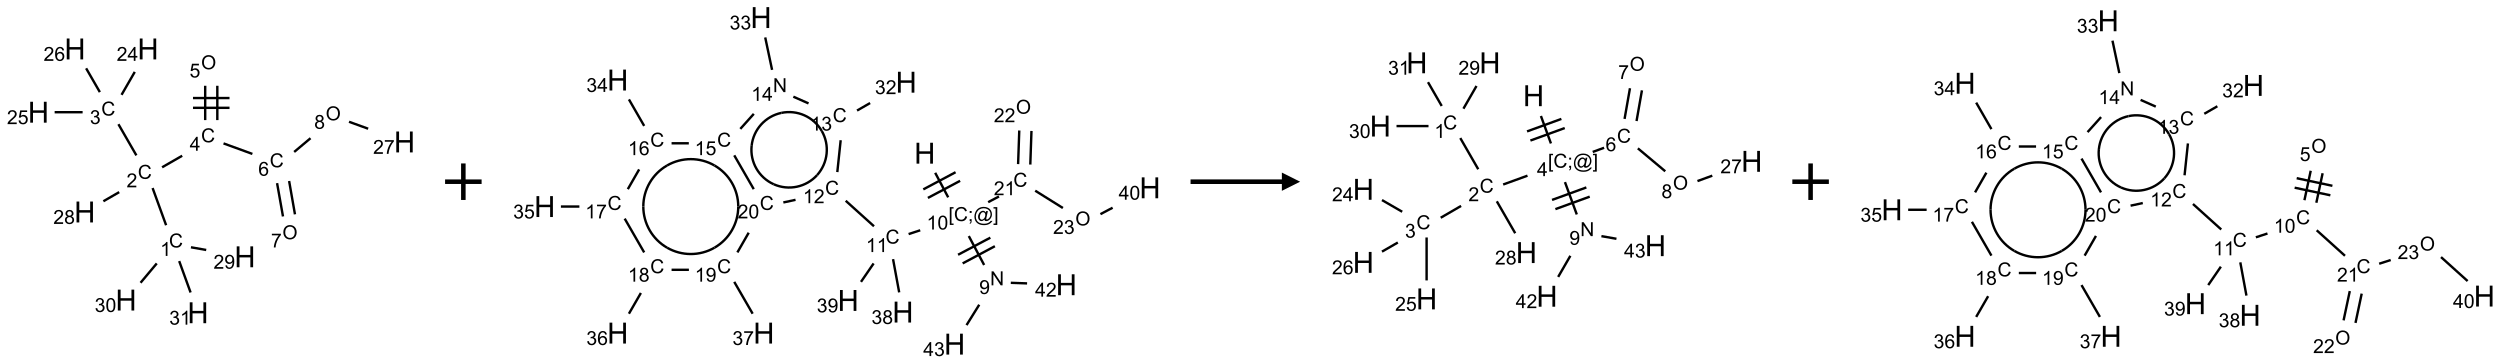 <?xml version="1.0" encoding="UTF-8"?>
<svg xmlns="http://www.w3.org/2000/svg" xmlns:xlink="http://www.w3.org/1999/xlink" width="1369" height="199" viewBox="0 0 1369 199">
<defs>
<g>
<g id="glyph-0-0">
<path d="M 1.332 0 L 1.332 -6.668 L 6.668 -6.668 L 6.668 0 Z M 1.5 -0.168 L 6.5 -0.168 L 6.5 -6.5 L 1.5 -6.5 Z M 1.5 -0.168 "/>
</g>
<g id="glyph-0-1">
<path d="M 6.27 -2.676 L 7.281 -2.422 C 7.07 -1.594 6.688 -0.961 6.137 -0.523 C 5.586 -0.086 4.914 0.129 4.121 0.129 C 3.297 0.129 2.629 -0.039 2.113 -0.371 C 1.598 -0.707 1.203 -1.191 0.934 -1.828 C 0.664 -2.465 0.531 -3.145 0.531 -3.875 C 0.531 -4.672 0.684 -5.363 0.988 -5.957 C 1.293 -6.547 1.723 -6.996 2.285 -7.305 C 2.844 -7.613 3.461 -7.766 4.137 -7.766 C 4.898 -7.766 5.543 -7.57 6.062 -7.184 C 6.582 -6.793 6.945 -6.246 7.152 -5.543 L 6.156 -5.309 C 5.98 -5.863 5.723 -6.266 5.387 -6.52 C 5.051 -6.773 4.625 -6.902 4.113 -6.902 C 3.527 -6.902 3.039 -6.762 2.645 -6.48 C 2.25 -6.199 1.973 -5.82 1.812 -5.348 C 1.652 -4.871 1.574 -4.383 1.574 -3.879 C 1.574 -3.23 1.668 -2.664 1.855 -2.18 C 2.047 -1.695 2.34 -1.332 2.738 -1.094 C 3.137 -0.855 3.57 -0.734 4.035 -0.734 C 4.602 -0.734 5.082 -0.898 5.473 -1.223 C 5.867 -1.551 6.133 -2.035 6.27 -2.676 Z M 6.27 -2.676 "/>
</g>
<g id="glyph-0-2">
<path d="M 3.973 0 L 3.035 0 L 3.035 -5.973 C 2.809 -5.758 2.516 -5.543 2.148 -5.328 C 1.781 -5.113 1.453 -4.953 1.16 -4.844 L 1.16 -5.75 C 1.684 -5.996 2.145 -6.297 2.535 -6.645 C 2.93 -6.996 3.207 -7.336 3.371 -7.668 L 3.973 -7.668 Z M 3.973 0 "/>
</g>
<g id="glyph-0-3">
<path d="M 5.371 -0.902 L 5.371 0 L 0.324 0 C 0.316 -0.227 0.352 -0.441 0.434 -0.652 C 0.562 -0.996 0.766 -1.332 1.051 -1.668 C 1.332 -2 1.742 -2.387 2.277 -2.824 C 3.105 -3.504 3.668 -4.043 3.957 -4.441 C 4.25 -4.84 4.395 -5.215 4.395 -5.566 C 4.395 -5.938 4.262 -6.254 3.996 -6.508 C 3.73 -6.762 3.387 -6.891 2.957 -6.891 C 2.508 -6.891 2.145 -6.754 1.875 -6.484 C 1.605 -6.215 1.469 -5.84 1.465 -5.359 L 0.5 -5.457 C 0.566 -6.176 0.812 -6.727 1.246 -7.102 C 1.676 -7.477 2.254 -7.668 2.98 -7.668 C 3.711 -7.668 4.293 -7.465 4.719 -7.059 C 5.145 -6.652 5.359 -6.148 5.359 -5.547 C 5.359 -5.242 5.297 -4.941 5.172 -4.645 C 5.047 -4.352 4.84 -4.039 4.551 -3.715 C 4.262 -3.387 3.777 -2.938 3.105 -2.371 C 2.543 -1.898 2.18 -1.578 2.02 -1.41 C 1.859 -1.242 1.73 -1.07 1.625 -0.902 Z M 5.371 -0.902 "/>
</g>
<g id="glyph-0-4">
<path d="M 0.449 -2.016 L 1.387 -2.141 C 1.492 -1.609 1.676 -1.227 1.934 -0.992 C 2.191 -0.758 2.508 -0.641 2.879 -0.641 C 3.32 -0.641 3.695 -0.793 3.996 -1.098 C 4.301 -1.402 4.453 -1.781 4.453 -2.234 C 4.453 -2.664 4.312 -3.02 4.031 -3.301 C 3.75 -3.578 3.391 -3.719 2.957 -3.719 C 2.781 -3.719 2.562 -3.684 2.297 -3.613 L 2.402 -4.438 C 2.465 -4.43 2.516 -4.426 2.551 -4.426 C 2.949 -4.426 3.312 -4.531 3.629 -4.738 C 3.949 -4.949 4.109 -5.27 4.109 -5.703 C 4.109 -6.047 3.992 -6.332 3.762 -6.559 C 3.527 -6.785 3.227 -6.895 2.859 -6.895 C 2.496 -6.895 2.191 -6.781 1.949 -6.551 C 1.707 -6.324 1.547 -5.98 1.48 -5.52 L 0.543 -5.688 C 0.656 -6.316 0.918 -6.805 1.324 -7.148 C 1.73 -7.492 2.234 -7.668 2.84 -7.668 C 3.254 -7.668 3.641 -7.578 3.988 -7.398 C 4.34 -7.219 4.609 -6.977 4.793 -6.668 C 4.98 -6.359 5.074 -6.031 5.074 -5.684 C 5.074 -5.352 4.984 -5.051 4.809 -4.781 C 4.629 -4.512 4.367 -4.297 4.02 -4.137 C 4.473 -4.031 4.824 -3.816 5.074 -3.488 C 5.324 -3.16 5.449 -2.75 5.449 -2.254 C 5.449 -1.59 5.203 -1.023 4.719 -0.559 C 4.234 -0.098 3.617 0.137 2.875 0.137 C 2.203 0.137 1.648 -0.062 1.207 -0.465 C 0.762 -0.863 0.512 -1.379 0.449 -2.016 Z M 0.449 -2.016 "/>
</g>
<g id="glyph-0-5">
<path d="M 3.449 0 L 3.449 -1.828 L 0.137 -1.828 L 0.137 -2.688 L 3.621 -7.637 L 4.387 -7.637 L 4.387 -2.688 L 5.418 -2.688 L 5.418 -1.828 L 4.387 -1.828 L 4.387 0 Z M 3.449 -2.688 L 3.449 -6.129 L 1.059 -2.688 Z M 3.449 -2.688 "/>
</g>
<g id="glyph-0-6">
<path d="M 0.441 -2 L 1.426 -2.082 C 1.5 -1.605 1.668 -1.242 1.934 -1.004 C 2.199 -0.762 2.52 -0.641 2.895 -0.641 C 3.348 -0.641 3.73 -0.812 4.043 -1.152 C 4.355 -1.492 4.512 -1.941 4.512 -2.504 C 4.512 -3.039 4.359 -3.461 4.059 -3.77 C 3.758 -4.078 3.367 -4.234 2.879 -4.234 C 2.578 -4.234 2.305 -4.164 2.062 -4.027 C 1.82 -3.891 1.629 -3.715 1.488 -3.496 L 0.609 -3.609 L 1.348 -7.531 L 5.145 -7.531 L 5.145 -6.637 L 2.098 -6.637 L 1.688 -4.582 C 2.145 -4.902 2.625 -5.062 3.129 -5.062 C 3.797 -5.062 4.359 -4.832 4.816 -4.371 C 5.277 -3.91 5.504 -3.312 5.504 -2.59 C 5.504 -1.898 5.305 -1.301 4.902 -0.797 C 4.41 -0.18 3.742 0.129 2.895 0.129 C 2.199 0.129 1.633 -0.062 1.195 -0.453 C 0.758 -0.844 0.504 -1.359 0.441 -2 Z M 0.441 -2 "/>
</g>
<g id="glyph-0-7">
<path d="M 5.309 -5.766 L 4.375 -5.691 C 4.293 -6.059 4.172 -6.328 4.02 -6.496 C 3.766 -6.762 3.453 -6.895 3.082 -6.895 C 2.785 -6.895 2.523 -6.812 2.297 -6.645 C 2 -6.43 1.77 -6.117 1.598 -5.703 C 1.43 -5.289 1.34 -4.703 1.332 -3.938 C 1.559 -4.281 1.836 -4.535 2.16 -4.703 C 2.488 -4.871 2.828 -4.953 3.188 -4.953 C 3.812 -4.953 4.344 -4.723 4.785 -4.262 C 5.223 -3.801 5.441 -3.207 5.441 -2.48 C 5.441 -2 5.34 -1.555 5.133 -1.145 C 4.926 -0.73 4.641 -0.418 4.281 -0.199 C 3.922 0.02 3.512 0.129 3.051 0.129 C 2.27 0.129 1.633 -0.156 1.141 -0.73 C 0.648 -1.305 0.402 -2.254 0.402 -3.574 C 0.402 -5.051 0.672 -6.121 1.219 -6.793 C 1.695 -7.375 2.336 -7.668 3.141 -7.668 C 3.742 -7.668 4.234 -7.5 4.617 -7.16 C 5 -6.824 5.23 -6.359 5.309 -5.766 Z M 1.48 -2.473 C 1.48 -2.152 1.547 -1.844 1.684 -1.547 C 1.82 -1.25 2.016 -1.027 2.262 -0.871 C 2.508 -0.719 2.766 -0.641 3.035 -0.641 C 3.434 -0.641 3.773 -0.801 4.059 -1.121 C 4.344 -1.441 4.484 -1.875 4.484 -2.422 C 4.484 -2.949 4.344 -3.367 4.062 -3.668 C 3.781 -3.973 3.426 -4.125 3 -4.125 C 2.578 -4.125 2.219 -3.973 1.922 -3.668 C 1.625 -3.363 1.48 -2.969 1.48 -2.473 Z M 1.48 -2.473 "/>
</g>
<g id="glyph-0-8">
<path d="M 0.516 -3.719 C 0.516 -4.984 0.855 -5.977 1.535 -6.695 C 2.215 -7.414 3.094 -7.77 4.172 -7.77 C 4.875 -7.77 5.512 -7.602 6.078 -7.266 C 6.645 -6.93 7.074 -6.461 7.371 -5.855 C 7.668 -5.254 7.816 -4.57 7.816 -3.809 C 7.816 -3.035 7.66 -2.34 7.348 -1.73 C 7.035 -1.117 6.594 -0.656 6.02 -0.34 C 5.449 -0.027 4.828 0.129 4.168 0.129 C 3.449 0.129 2.805 -0.043 2.238 -0.391 C 1.672 -0.738 1.246 -1.211 0.953 -1.812 C 0.66 -2.414 0.516 -3.047 0.516 -3.719 Z M 1.559 -3.703 C 1.559 -2.781 1.805 -2.059 2.301 -1.527 C 2.793 -1 3.414 -0.734 4.16 -0.734 C 4.922 -0.734 5.547 -1 6.039 -1.535 C 6.531 -2.07 6.777 -2.828 6.777 -3.812 C 6.777 -4.434 6.672 -4.977 6.461 -5.441 C 6.25 -5.902 5.945 -6.262 5.539 -6.52 C 5.133 -6.773 4.68 -6.902 4.176 -6.902 C 3.461 -6.902 2.848 -6.656 2.332 -6.164 C 1.816 -5.672 1.559 -4.852 1.559 -3.703 Z M 1.559 -3.703 "/>
</g>
<g id="glyph-0-9">
<path d="M 0.504 -6.637 L 0.504 -7.535 L 5.449 -7.535 L 5.449 -6.809 C 4.961 -6.289 4.48 -5.602 4.004 -4.746 C 3.527 -3.887 3.156 -3.004 2.895 -2.098 C 2.707 -1.461 2.59 -0.762 2.535 0 L 1.574 0 C 1.582 -0.602 1.703 -1.328 1.926 -2.176 C 2.152 -3.027 2.477 -3.848 2.898 -4.637 C 3.32 -5.426 3.77 -6.094 4.246 -6.637 Z M 0.504 -6.637 "/>
</g>
<g id="glyph-0-10">
<path d="M 1.887 -4.141 C 1.496 -4.281 1.207 -4.484 1.02 -4.75 C 0.832 -5.016 0.738 -5.328 0.738 -5.699 C 0.738 -6.254 0.938 -6.719 1.34 -7.098 C 1.738 -7.477 2.27 -7.668 2.934 -7.668 C 3.598 -7.668 4.137 -7.473 4.543 -7.086 C 4.949 -6.699 5.152 -6.227 5.152 -5.672 C 5.152 -5.316 5.059 -5.008 4.871 -4.746 C 4.688 -4.484 4.406 -4.281 4.027 -4.141 C 4.496 -3.988 4.852 -3.742 5.098 -3.402 C 5.34 -3.062 5.465 -2.656 5.465 -2.184 C 5.465 -1.531 5.234 -0.98 4.77 -0.535 C 4.309 -0.09 3.703 0.129 2.949 0.129 C 2.195 0.129 1.586 -0.094 1.125 -0.539 C 0.664 -0.984 0.434 -1.543 0.434 -2.207 C 0.434 -2.703 0.559 -3.121 0.809 -3.457 C 1.062 -3.793 1.422 -4.02 1.887 -4.141 Z M 1.699 -5.73 C 1.699 -5.367 1.812 -5.074 2.047 -4.844 C 2.281 -4.613 2.582 -4.5 2.953 -4.5 C 3.312 -4.5 3.609 -4.613 3.84 -4.84 C 4.07 -5.066 4.188 -5.348 4.188 -5.676 C 4.188 -6.02 4.07 -6.309 3.832 -6.543 C 3.594 -6.777 3.297 -6.895 2.941 -6.895 C 2.586 -6.895 2.289 -6.781 2.051 -6.551 C 1.816 -6.324 1.699 -6.047 1.699 -5.73 Z M 1.395 -2.203 C 1.395 -1.938 1.461 -1.676 1.586 -1.426 C 1.711 -1.176 1.902 -0.984 2.152 -0.848 C 2.402 -0.711 2.672 -0.641 2.957 -0.641 C 3.406 -0.641 3.777 -0.785 4.066 -1.074 C 4.359 -1.363 4.504 -1.727 4.504 -2.172 C 4.504 -2.625 4.355 -2.996 4.055 -3.293 C 3.754 -3.586 3.379 -3.734 2.926 -3.734 C 2.484 -3.734 2.121 -3.59 1.832 -3.297 C 1.543 -3.004 1.395 -2.641 1.395 -2.203 Z M 1.395 -2.203 "/>
</g>
<g id="glyph-0-11">
<path d="M 0.582 -1.766 L 1.484 -1.848 C 1.562 -1.426 1.707 -1.117 1.922 -0.926 C 2.137 -0.734 2.414 -0.641 2.75 -0.641 C 3.039 -0.641 3.289 -0.707 3.508 -0.84 C 3.727 -0.973 3.902 -1.148 4.043 -1.367 C 4.18 -1.586 4.297 -1.887 4.391 -2.262 C 4.484 -2.637 4.531 -3.016 4.531 -3.406 C 4.531 -3.449 4.531 -3.512 4.527 -3.594 C 4.34 -3.297 4.082 -3.055 3.758 -2.867 C 3.434 -2.68 3.082 -2.59 2.703 -2.59 C 2.07 -2.59 1.535 -2.816 1.098 -3.277 C 0.66 -3.734 0.441 -4.34 0.441 -5.09 C 0.441 -5.863 0.672 -6.484 1.129 -6.957 C 1.586 -7.43 2.156 -7.668 2.844 -7.668 C 3.34 -7.668 3.793 -7.531 4.207 -7.266 C 4.617 -7 4.93 -6.617 5.145 -6.121 C 5.355 -5.629 5.465 -4.91 5.465 -3.973 C 5.465 -2.996 5.359 -2.223 5.145 -1.645 C 4.934 -1.066 4.617 -0.625 4.199 -0.324 C 3.781 -0.02 3.293 0.129 2.73 0.129 C 2.133 0.129 1.645 -0.035 1.266 -0.367 C 0.887 -0.699 0.66 -1.164 0.582 -1.766 Z M 4.422 -5.137 C 4.422 -5.676 4.277 -6.102 3.992 -6.418 C 3.707 -6.734 3.359 -6.891 2.957 -6.891 C 2.543 -6.891 2.18 -6.719 1.871 -6.379 C 1.562 -6.039 1.406 -5.598 1.406 -5.059 C 1.406 -4.57 1.555 -4.176 1.848 -3.871 C 2.141 -3.566 2.5 -3.418 2.934 -3.418 C 3.367 -3.418 3.723 -3.57 4.004 -3.871 C 4.281 -4.176 4.422 -4.598 4.422 -5.137 Z M 4.422 -5.137 "/>
</g>
<g id="glyph-0-12">
<path d="M 0.441 -3.766 C 0.441 -4.668 0.535 -5.395 0.723 -5.945 C 0.906 -6.496 1.184 -6.922 1.551 -7.219 C 1.918 -7.516 2.375 -7.668 2.934 -7.668 C 3.344 -7.668 3.703 -7.586 4.012 -7.418 C 4.32 -7.254 4.574 -7.016 4.777 -6.707 C 4.977 -6.395 5.137 -6.016 5.25 -5.57 C 5.363 -5.125 5.422 -4.523 5.422 -3.766 C 5.422 -2.871 5.328 -2.148 5.145 -1.598 C 4.961 -1.047 4.688 -0.621 4.32 -0.32 C 3.953 -0.02 3.492 0.129 2.934 0.129 C 2.195 0.129 1.617 -0.133 1.199 -0.66 C 0.695 -1.297 0.441 -2.332 0.441 -3.766 Z M 1.406 -3.766 C 1.406 -2.512 1.555 -1.68 1.848 -1.262 C 2.141 -0.848 2.5 -0.641 2.934 -0.641 C 3.363 -0.641 3.727 -0.848 4.02 -1.266 C 4.312 -1.684 4.457 -2.516 4.457 -3.766 C 4.457 -5.023 4.312 -5.859 4.02 -6.27 C 3.727 -6.684 3.359 -6.891 2.922 -6.891 C 2.492 -6.891 2.148 -6.707 1.891 -6.344 C 1.566 -5.879 1.406 -5.02 1.406 -3.766 Z M 1.406 -3.766 "/>
</g>
<g id="glyph-0-13">
<path d="M 0.723 2.121 L 0.723 -7.637 L 2.793 -7.637 L 2.793 -6.859 L 1.66 -6.859 L 1.66 1.344 L 2.793 1.344 L 2.793 2.121 Z M 0.723 2.121 "/>
</g>
<g id="glyph-0-14">
<path d="M 0.949 -4.465 L 0.949 -5.531 L 2.016 -5.531 L 2.016 -4.465 Z M 0.949 0 L 0.949 -1.066 L 2.016 -1.066 L 2.016 0 C 2.016 0.391 1.945 0.711 1.809 0.949 C 1.668 1.191 1.449 1.379 1.145 1.512 L 0.887 1.109 C 1.082 1.023 1.23 0.895 1.324 0.727 C 1.418 0.559 1.469 0.316 1.48 0 Z M 0.949 0 "/>
</g>
<g id="glyph-0-15">
<path d="M 6.047 -0.848 C 5.82 -0.59 5.57 -0.379 5.289 -0.223 C 5.008 -0.062 4.73 0.016 4.449 0.016 C 4.141 0.016 3.84 -0.074 3.547 -0.254 C 3.254 -0.434 3.02 -0.715 2.836 -1.09 C 2.652 -1.465 2.562 -1.875 2.562 -2.324 C 2.562 -2.875 2.703 -3.43 2.988 -3.98 C 3.27 -4.535 3.621 -4.953 4.043 -5.23 C 4.461 -5.508 4.871 -5.645 5.266 -5.645 C 5.566 -5.645 5.855 -5.566 6.129 -5.41 C 6.402 -5.25 6.641 -5.012 6.84 -4.688 L 7.016 -5.496 L 7.949 -5.496 L 7.199 -2 C 7.094 -1.516 7.043 -1.246 7.043 -1.191 C 7.043 -1.098 7.078 -1.02 7.148 -0.949 C 7.219 -0.883 7.305 -0.848 7.406 -0.848 C 7.59 -0.848 7.832 -0.953 8.129 -1.168 C 8.527 -1.445 8.84 -1.816 9.07 -2.285 C 9.301 -2.75 9.418 -3.234 9.418 -3.73 C 9.418 -4.309 9.27 -4.852 8.973 -5.355 C 8.676 -5.859 8.23 -6.262 7.645 -6.562 C 7.055 -6.863 6.406 -7.016 5.691 -7.016 C 4.879 -7.016 4.137 -6.824 3.465 -6.445 C 2.793 -6.066 2.273 -5.52 1.902 -4.809 C 1.535 -4.098 1.348 -3.34 1.348 -2.527 C 1.348 -1.676 1.535 -0.941 1.902 -0.328 C 2.273 0.285 2.809 0.742 3.508 1.035 C 4.207 1.328 4.984 1.473 5.832 1.473 C 6.742 1.473 7.504 1.32 8.121 1.016 C 8.734 0.711 9.195 0.34 9.5 -0.098 L 10.441 -0.098 C 10.266 0.266 9.961 0.637 9.531 1.016 C 9.102 1.395 8.59 1.695 7.996 1.914 C 7.402 2.133 6.688 2.246 5.848 2.246 C 5.078 2.246 4.367 2.145 3.715 1.949 C 3.066 1.75 2.512 1.453 2.051 1.055 C 1.594 0.656 1.25 0.199 1.016 -0.316 C 0.723 -0.973 0.578 -1.684 0.578 -2.441 C 0.578 -3.289 0.75 -4.098 1.098 -4.863 C 1.523 -5.805 2.125 -6.527 2.902 -7.027 C 3.684 -7.527 4.629 -7.777 5.738 -7.777 C 6.602 -7.777 7.375 -7.602 8.059 -7.246 C 8.746 -6.895 9.285 -6.371 9.684 -5.672 C 10.02 -5.07 10.188 -4.418 10.188 -3.715 C 10.188 -2.707 9.832 -1.812 9.125 -1.031 C 8.492 -0.328 7.801 0.02 7.051 0.02 C 6.812 0.02 6.617 -0.016 6.473 -0.09 C 6.324 -0.16 6.215 -0.266 6.145 -0.402 C 6.102 -0.488 6.066 -0.637 6.047 -0.848 Z M 3.527 -2.262 C 3.527 -1.785 3.641 -1.414 3.863 -1.152 C 4.09 -0.887 4.348 -0.754 4.641 -0.754 C 4.836 -0.754 5.039 -0.812 5.254 -0.93 C 5.469 -1.047 5.676 -1.219 5.871 -1.449 C 6.066 -1.676 6.23 -1.969 6.355 -2.32 C 6.48 -2.672 6.543 -3.027 6.543 -3.379 C 6.543 -3.852 6.426 -4.219 6.191 -4.48 C 5.957 -4.738 5.672 -4.871 5.332 -4.871 C 5.109 -4.871 4.902 -4.812 4.707 -4.699 C 4.512 -4.586 4.32 -4.406 4.137 -4.156 C 3.953 -3.906 3.805 -3.602 3.691 -3.246 C 3.582 -2.887 3.527 -2.559 3.527 -2.262 Z M 3.527 -2.262 "/>
</g>
<g id="glyph-0-16">
<path d="M 2.27 2.121 L 0.203 2.121 L 0.203 1.344 L 1.332 1.344 L 1.332 -6.859 L 0.203 -6.859 L 0.203 -7.637 L 2.27 -7.637 Z M 2.27 2.121 "/>
</g>
<g id="glyph-0-17">
<path d="M 0.812 0 L 0.812 -7.637 L 1.848 -7.637 L 5.859 -1.641 L 5.859 -7.637 L 6.828 -7.637 L 6.828 0 L 5.793 0 L 1.781 -6 L 1.781 0 Z M 0.812 0 "/>
</g>
<g id="glyph-1-0">
<path d="M 2 0 L 2 -10 L 10 -10 L 10 0 Z M 2.25 -0.25 L 9.75 -0.25 L 9.75 -9.75 L 2.25 -9.75 Z M 2.25 -0.25 "/>
</g>
<g id="glyph-1-1">
<path d="M 1.281 0 L 1.281 -11.453 L 2.797 -11.453 L 2.797 -6.75 L 8.75 -6.75 L 8.75 -11.453 L 10.266 -11.453 L 10.266 0 L 8.75 0 L 8.75 -5.398 L 2.797 -5.398 L 2.797 0 Z M 1.281 0 "/>
</g>
</g>
</defs>
<path fill="none" stroke-width="0.033" stroke-linecap="butt" stroke-linejoin="miter" stroke="rgb(0%, 0%, 0%)" stroke-opacity="1" stroke-miterlimit="10" d="M 1.748 2.413 L 1.563 1.904 " transform="matrix(40, 0, 0, 40, 21.043, 26.807)"/>
<path fill="none" stroke-width="0.033" stroke-linecap="butt" stroke-linejoin="miter" stroke="rgb(0%, 0%, 0%)" stroke-opacity="1" stroke-miterlimit="10" d="M 1.341 1.457 L 1.095 1.03 " transform="matrix(40, 0, 0, 40, 21.043, 26.807)"/>
<path fill="none" stroke-width="0.033" stroke-linecap="butt" stroke-linejoin="miter" stroke="rgb(0%, 0%, 0%)" stroke-opacity="1" stroke-miterlimit="10" d="M 1.138 0.628 L 1.319 0.314 " transform="matrix(40, 0, 0, 40, 21.043, 26.807)"/>
<path fill="none" stroke-width="0.033" stroke-linecap="butt" stroke-linejoin="miter" stroke="rgb(0%, 0%, 0%)" stroke-opacity="1" stroke-miterlimit="10" d="M 0.605 0.866 L 0.222 0.866 " transform="matrix(40, 0, 0, 40, 21.043, 26.807)"/>
<path fill="none" stroke-width="0.033" stroke-linecap="butt" stroke-linejoin="miter" stroke="rgb(0%, 0%, 0%)" stroke-opacity="1" stroke-miterlimit="10" d="M 0.841 0.591 L 0.653 0.265 " transform="matrix(40, 0, 0, 40, 21.043, 26.807)"/>
<path fill="none" stroke-width="0.033" stroke-linecap="butt" stroke-linejoin="miter" stroke="rgb(0%, 0%, 0%)" stroke-opacity="1" stroke-miterlimit="10" d="M 1.693 1.62 L 1.968 1.462 " transform="matrix(40, 0, 0, 40, 21.043, 26.807)"/>
<path fill="none" stroke-width="0.033" stroke-linecap="butt" stroke-linejoin="miter" stroke="rgb(0%, 0%, 0%)" stroke-opacity="1" stroke-miterlimit="10" d="M 2.449 0.974 L 2.449 0.504 " transform="matrix(40, 0, 0, 40, 21.043, 26.807)"/>
<path fill="none" stroke-width="0.033" stroke-linecap="butt" stroke-linejoin="miter" stroke="rgb(0%, 0%, 0%)" stroke-opacity="1" stroke-miterlimit="10" d="M 2.283 0.974 L 2.283 0.504 " transform="matrix(40, 0, 0, 40, 21.043, 26.807)"/>
<path fill="none" stroke-width="0.033" stroke-linecap="butt" stroke-linejoin="miter" stroke="rgb(0%, 0%, 0%)" stroke-opacity="1" stroke-miterlimit="10" d="M 2.616 0.672 L 2.116 0.672 " transform="matrix(40, 0, 0, 40, 21.043, 26.807)"/>
<path fill="none" stroke-width="0.033" stroke-linecap="butt" stroke-linejoin="miter" stroke="rgb(0%, 0%, 0%)" stroke-opacity="1" stroke-miterlimit="10" d="M 2.616 0.806 L 2.116 0.806 " transform="matrix(40, 0, 0, 40, 21.043, 26.807)"/>
<path fill="none" stroke-width="0.033" stroke-linecap="butt" stroke-linejoin="miter" stroke="rgb(0%, 0%, 0%)" stroke-opacity="1" stroke-miterlimit="10" d="M 2.534 1.293 L 2.929 1.437 " transform="matrix(40, 0, 0, 40, 21.043, 26.807)"/>
<path fill="none" stroke-width="0.033" stroke-linecap="butt" stroke-linejoin="miter" stroke="rgb(0%, 0%, 0%)" stroke-opacity="1" stroke-miterlimit="10" d="M 3.267 1.837 L 3.348 2.293 " transform="matrix(40, 0, 0, 40, 21.043, 26.807)"/>
<path fill="none" stroke-width="0.033" stroke-linecap="butt" stroke-linejoin="miter" stroke="rgb(0%, 0%, 0%)" stroke-opacity="1" stroke-miterlimit="10" d="M 3.432 1.808 L 3.512 2.264 " transform="matrix(40, 0, 0, 40, 21.043, 26.807)"/>
<path fill="none" stroke-width="0.033" stroke-linecap="butt" stroke-linejoin="miter" stroke="rgb(0%, 0%, 0%)" stroke-opacity="1" stroke-miterlimit="10" d="M 3.501 1.41 L 3.725 1.222 " transform="matrix(40, 0, 0, 40, 21.043, 26.807)"/>
<path fill="none" stroke-width="0.033" stroke-linecap="butt" stroke-linejoin="miter" stroke="rgb(0%, 0%, 0%)" stroke-opacity="1" stroke-miterlimit="10" d="M 4.252 0.997 L 4.514 1.092 " transform="matrix(40, 0, 0, 40, 21.043, 26.807)"/>
<path fill="none" stroke-width="0.033" stroke-linecap="butt" stroke-linejoin="miter" stroke="rgb(0%, 0%, 0%)" stroke-opacity="1" stroke-miterlimit="10" d="M 1.106 1.96 L 0.889 2.085 " transform="matrix(40, 0, 0, 40, 21.043, 26.807)"/>
<path fill="none" stroke-width="0.033" stroke-linecap="butt" stroke-linejoin="miter" stroke="rgb(0%, 0%, 0%)" stroke-opacity="1" stroke-miterlimit="10" d="M 2.088 2.715 L 2.297 2.752 " transform="matrix(40, 0, 0, 40, 21.043, 26.807)"/>
<path fill="none" stroke-width="0.033" stroke-linecap="butt" stroke-linejoin="miter" stroke="rgb(0%, 0%, 0%)" stroke-opacity="1" stroke-miterlimit="10" d="M 1.62 2.936 L 1.398 3.201 " transform="matrix(40, 0, 0, 40, 21.043, 26.807)"/>
<path fill="none" stroke-width="0.033" stroke-linecap="butt" stroke-linejoin="miter" stroke="rgb(0%, 0%, 0%)" stroke-opacity="1" stroke-miterlimit="10" d="M 1.927 2.904 L 2.083 3.334 " transform="matrix(40, 0, 0, 40, 21.043, 26.807)"/>
<g fill="rgb(0%, 0%, 0%)" fill-opacity="1">
<use xlink:href="#glyph-0-1" x="92.508" y="135.52"/>
</g>
<g fill="rgb(0%, 0%, 0%)" fill-opacity="1">
<use xlink:href="#glyph-0-2" x="87.727" y="140.156"/>
</g>
<g fill="rgb(0%, 0%, 0%)" fill-opacity="1">
<use xlink:href="#glyph-0-1" x="75.449" y="97.934"/>
</g>
<g fill="rgb(0%, 0%, 0%)" fill-opacity="1">
<use xlink:href="#glyph-0-3" x="69.277" y="102.57"/>
</g>
<g fill="rgb(0%, 0%, 0%)" fill-opacity="1">
<use xlink:href="#glyph-0-1" x="55.449" y="63.293"/>
</g>
<g fill="rgb(0%, 0%, 0%)" fill-opacity="1">
<use xlink:href="#glyph-0-4" x="49.199" y="67.93"/>
</g>
<g fill="rgb(0%, 0%, 0%)" fill-opacity="1">
<use xlink:href="#glyph-1-1" x="75.27" y="32.535"/>
</g>
<g fill="rgb(0%, 0%, 0%)" fill-opacity="1">
<use xlink:href="#glyph-0-3" x="63.871" y="33.328"/>
<use xlink:href="#glyph-0-5" x="69.803" y="33.328"/>
</g>
<g fill="rgb(0%, 0%, 0%)" fill-opacity="1">
<use xlink:href="#glyph-1-1" x="15.27" y="67.176"/>
</g>
<g fill="rgb(0%, 0%, 0%)" fill-opacity="1">
<use xlink:href="#glyph-0-3" x="3.781" y="67.969"/>
<use xlink:href="#glyph-0-6" x="9.714" y="67.969"/>
</g>
<g fill="rgb(0%, 0%, 0%)" fill-opacity="1">
<use xlink:href="#glyph-1-1" x="35.27" y="32.535"/>
</g>
<g fill="rgb(0%, 0%, 0%)" fill-opacity="1">
<use xlink:href="#glyph-0-3" x="23.844" y="33.328"/>
<use xlink:href="#glyph-0-7" x="29.776" y="33.328"/>
</g>
<g fill="rgb(0%, 0%, 0%)" fill-opacity="1">
<use xlink:href="#glyph-0-1" x="110.09" y="77.934"/>
</g>
<g fill="rgb(0%, 0%, 0%)" fill-opacity="1">
<use xlink:href="#glyph-0-5" x="103.871" y="82.539"/>
</g>
<g fill="rgb(0%, 0%, 0%)" fill-opacity="1">
<use xlink:href="#glyph-0-8" x="110.105" y="37.938"/>
</g>
<g fill="rgb(0%, 0%, 0%)" fill-opacity="1">
<use xlink:href="#glyph-0-6" x="103.781" y="42.438"/>
</g>
<g fill="rgb(0%, 0%, 0%)" fill-opacity="1">
<use xlink:href="#glyph-0-1" x="147.68" y="91.613"/>
</g>
<g fill="rgb(0%, 0%, 0%)" fill-opacity="1">
<use xlink:href="#glyph-0-7" x="141.434" y="96.25"/>
</g>
<g fill="rgb(0%, 0%, 0%)" fill-opacity="1">
<use xlink:href="#glyph-0-8" x="154.641" y="131.012"/>
</g>
<g fill="rgb(0%, 0%, 0%)" fill-opacity="1">
<use xlink:href="#glyph-0-9" x="148.371" y="135.512"/>
</g>
<g fill="rgb(0%, 0%, 0%)" fill-opacity="1">
<use xlink:href="#glyph-0-8" x="178.336" y="65.906"/>
</g>
<g fill="rgb(0%, 0%, 0%)" fill-opacity="1">
<use xlink:href="#glyph-0-10" x="172.055" y="70.539"/>
</g>
<g fill="rgb(0%, 0%, 0%)" fill-opacity="1">
<use xlink:href="#glyph-1-1" x="215.73" y="83.465"/>
</g>
<g fill="rgb(0%, 0%, 0%)" fill-opacity="1">
<use xlink:href="#glyph-0-3" x="204.297" y="84.258"/>
<use xlink:href="#glyph-0-9" x="210.229" y="84.258"/>
</g>
<g fill="rgb(0%, 0%, 0%)" fill-opacity="1">
<use xlink:href="#glyph-1-1" x="40.629" y="121.816"/>
</g>
<g fill="rgb(0%, 0%, 0%)" fill-opacity="1">
<use xlink:href="#glyph-0-3" x="29.184" y="122.609"/>
<use xlink:href="#glyph-0-10" x="35.116" y="122.609"/>
</g>
<g fill="rgb(0%, 0%, 0%)" fill-opacity="1">
<use xlink:href="#glyph-1-1" x="128.344" y="146.352"/>
</g>
<g fill="rgb(0%, 0%, 0%)" fill-opacity="1">
<use xlink:href="#glyph-0-3" x="116.895" y="147.141"/>
<use xlink:href="#glyph-0-11" x="122.827" y="147.141"/>
</g>
<g fill="rgb(0%, 0%, 0%)" fill-opacity="1">
<use xlink:href="#glyph-1-1" x="63.238" y="170.047"/>
</g>
<g fill="rgb(0%, 0%, 0%)" fill-opacity="1">
<use xlink:href="#glyph-0-4" x="51.832" y="170.84"/>
<use xlink:href="#glyph-0-12" x="57.764" y="170.84"/>
</g>
<g fill="rgb(0%, 0%, 0%)" fill-opacity="1">
<use xlink:href="#glyph-1-1" x="102.633" y="176.992"/>
</g>
<g fill="rgb(0%, 0%, 0%)" fill-opacity="1">
<use xlink:href="#glyph-0-4" x="92.672" y="177.785"/>
<use xlink:href="#glyph-0-2" x="98.604" y="177.785"/>
</g>
<path fill="none" stroke-width="0.062" stroke-linecap="butt" stroke-linejoin="miter" stroke="rgb(0%, 0%, 0%)" stroke-opacity="1" stroke-miterlimit="10" d="M -0 0 L 0.5 0 M 0.25 -0.25 L 0.25 0.25 " transform="matrix(40, 0, 0, 40, 243.727, 99.5)"/>
<path fill="none" stroke-width="0.033" stroke-linecap="butt" stroke-linejoin="miter" stroke="rgb(0%, 0%, 0%)" stroke-opacity="1" stroke-miterlimit="10" d="M 5.346 2.125 L 5.524 2.461 " transform="matrix(40, 0, 0, 40, 298.273, 9.625)"/>
<path fill="none" stroke-width="0.033" stroke-linecap="butt" stroke-linejoin="miter" stroke="rgb(0%, 0%, 0%)" stroke-opacity="1" stroke-miterlimit="10" d="M 5.246 2.469 L 5.687 2.235 " transform="matrix(40, 0, 0, 40, 298.273, 9.625)"/>
<path fill="none" stroke-width="0.033" stroke-linecap="butt" stroke-linejoin="miter" stroke="rgb(0%, 0%, 0%)" stroke-opacity="1" stroke-miterlimit="10" d="M 5.183 2.352 L 5.625 2.117 " transform="matrix(40, 0, 0, 40, 298.273, 9.625)"/>
<path fill="none" stroke-width="0.033" stroke-linecap="butt" stroke-linejoin="miter" stroke="rgb(0%, 0%, 0%)" stroke-opacity="1" stroke-miterlimit="10" d="M 5.806 2.991 L 6.016 3.387 " transform="matrix(40, 0, 0, 40, 298.273, 9.625)"/>
<path fill="none" stroke-width="0.033" stroke-linecap="butt" stroke-linejoin="miter" stroke="rgb(0%, 0%, 0%)" stroke-opacity="1" stroke-miterlimit="10" d="M 5.722 3.365 L 6.163 3.13 " transform="matrix(40, 0, 0, 40, 298.273, 9.625)"/>
<path fill="none" stroke-width="0.033" stroke-linecap="butt" stroke-linejoin="miter" stroke="rgb(0%, 0%, 0%)" stroke-opacity="1" stroke-miterlimit="10" d="M 5.659 3.247 L 6.101 3.013 " transform="matrix(40, 0, 0, 40, 298.273, 9.625)"/>
<path fill="none" stroke-width="0.033" stroke-linecap="butt" stroke-linejoin="miter" stroke="rgb(0%, 0%, 0%)" stroke-opacity="1" stroke-miterlimit="10" d="M 6.381 3.631 L 6.604 3.639 " transform="matrix(40, 0, 0, 40, 298.273, 9.625)"/>
<path fill="none" stroke-width="0.033" stroke-linecap="butt" stroke-linejoin="miter" stroke="rgb(0%, 0%, 0%)" stroke-opacity="1" stroke-miterlimit="10" d="M 5.949 3.931 L 5.775 4.21 " transform="matrix(40, 0, 0, 40, 298.273, 9.625)"/>
<path fill="none" stroke-width="0.033" stroke-linecap="butt" stroke-linejoin="miter" stroke="rgb(0%, 0%, 0%)" stroke-opacity="1" stroke-miterlimit="10" d="M 5.141 2.912 L 4.982 2.964 " transform="matrix(40, 0, 0, 40, 298.273, 9.625)"/>
<path fill="none" stroke-width="0.033" stroke-linecap="butt" stroke-linejoin="miter" stroke="rgb(0%, 0%, 0%)" stroke-opacity="1" stroke-miterlimit="10" d="M 4.508 2.857 L 4.121 2.508 " transform="matrix(40, 0, 0, 40, 298.273, 9.625)"/>
<path fill="none" stroke-width="0.033" stroke-linecap="butt" stroke-linejoin="miter" stroke="rgb(0%, 0%, 0%)" stroke-opacity="1" stroke-miterlimit="10" d="M 4.006 2.115 L 4.052 1.679 " transform="matrix(40, 0, 0, 40, 298.273, 9.625)"/>
<path fill="none" stroke-width="0.033" stroke-linecap="butt" stroke-linejoin="miter" stroke="rgb(0%, 0%, 0%)" stroke-opacity="1" stroke-miterlimit="10" d="M 4.276 1.273 L 4.455 1.17 " transform="matrix(40, 0, 0, 40, 298.273, 9.625)"/>
<path fill="none" stroke-width="0.033" stroke-linecap="butt" stroke-linejoin="miter" stroke="rgb(0%, 0%, 0%)" stroke-opacity="1" stroke-miterlimit="10" d="M 3.612 1.175 L 3.404 1.083 " transform="matrix(40, 0, 0, 40, 298.273, 9.625)"/>
<path fill="none" stroke-width="0.033" stroke-linecap="butt" stroke-linejoin="miter" stroke="rgb(0%, 0%, 0%)" stroke-opacity="1" stroke-miterlimit="10" d="M 3.113 0.716 L 3.019 0.272 " transform="matrix(40, 0, 0, 40, 298.273, 9.625)"/>
<path fill="none" stroke-width="0.033" stroke-linecap="butt" stroke-linejoin="miter" stroke="rgb(0%, 0%, 0%)" stroke-opacity="1" stroke-miterlimit="10" d="M 2.863 1.318 L 2.678 1.524 " transform="matrix(40, 0, 0, 40, 298.273, 9.625)"/>
<path fill="none" stroke-width="0.033" stroke-linecap="butt" stroke-linejoin="miter" stroke="rgb(0%, 0%, 0%)" stroke-opacity="1" stroke-miterlimit="10" d="M 1.973 1.721 L 1.737 1.721 " transform="matrix(40, 0, 0, 40, 298.273, 9.625)"/>
<path fill="none" stroke-width="0.033" stroke-linecap="butt" stroke-linejoin="miter" stroke="rgb(0%, 0%, 0%)" stroke-opacity="1" stroke-miterlimit="10" d="M 1.362 1.483 L 1.153 1.12 " transform="matrix(40, 0, 0, 40, 298.273, 9.625)"/>
<path fill="none" stroke-width="0.033" stroke-linecap="butt" stroke-linejoin="miter" stroke="rgb(0%, 0%, 0%)" stroke-opacity="1" stroke-miterlimit="10" d="M 1.293 2.079 L 1.138 2.349 " transform="matrix(40, 0, 0, 40, 298.273, 9.625)"/>
<path fill="none" stroke-width="0.033" stroke-linecap="butt" stroke-linejoin="miter" stroke="rgb(0%, 0%, 0%)" stroke-opacity="1" stroke-miterlimit="10" d="M 0.475 2.587 L 0.222 2.587 " transform="matrix(40, 0, 0, 40, 298.273, 9.625)"/>
<path fill="none" stroke-width="0.033" stroke-linecap="butt" stroke-linejoin="miter" stroke="rgb(0%, 0%, 0%)" stroke-opacity="1" stroke-miterlimit="10" d="M 1.095 2.752 L 1.362 3.215 " transform="matrix(40, 0, 0, 40, 298.273, 9.625)"/>
<path fill="none" stroke-width="0.033" stroke-linecap="butt" stroke-linejoin="miter" stroke="rgb(0%, 0%, 0%)" stroke-opacity="1" stroke-miterlimit="10" d="M 1.317 3.77 L 1.153 4.054 " transform="matrix(40, 0, 0, 40, 298.273, 9.625)"/>
<path fill="none" stroke-width="0.033" stroke-linecap="butt" stroke-linejoin="miter" stroke="rgb(0%, 0%, 0%)" stroke-opacity="1" stroke-miterlimit="10" d="M 1.737 3.453 L 1.974 3.453 " transform="matrix(40, 0, 0, 40, 298.273, 9.625)"/>
<path fill="none" stroke-width="0.033" stroke-linecap="butt" stroke-linejoin="miter" stroke="rgb(0%, 0%, 0%)" stroke-opacity="1" stroke-miterlimit="10" d="M 2.595 3.618 L 2.847 4.054 " transform="matrix(40, 0, 0, 40, 298.273, 9.625)"/>
<path fill="none" stroke-width="0.033" stroke-linecap="butt" stroke-linejoin="miter" stroke="rgb(0%, 0%, 0%)" stroke-opacity="1" stroke-miterlimit="10" d="M 2.638 3.215 L 2.793 2.945 " transform="matrix(40, 0, 0, 40, 298.273, 9.625)"/>
<path fill="none" stroke-width="0.033" stroke-linecap="butt" stroke-linejoin="miter" stroke="rgb(0%, 0%, 0%)" stroke-opacity="1" stroke-miterlimit="10" d="M 3.267 2.531 L 3.434 2.495 " transform="matrix(40, 0, 0, 40, 298.273, 9.625)"/>
<path fill="none" stroke-width="0.033" stroke-linecap="butt" stroke-linejoin="miter" stroke="rgb(0%, 0%, 0%)" stroke-opacity="1" stroke-miterlimit="10" d="M 2.862 2.349 L 2.595 1.886 " transform="matrix(40, 0, 0, 40, 298.273, 9.625)"/>
<path fill="none" stroke-width="0.033" stroke-linecap="butt" stroke-linejoin="miter" stroke="rgb(0%, 0%, 0%)" stroke-opacity="1" stroke-miterlimit="10" d="M 4.769 3.307 L 4.853 3.762 " transform="matrix(40, 0, 0, 40, 298.273, 9.625)"/>
<path fill="none" stroke-width="0.033" stroke-linecap="butt" stroke-linejoin="miter" stroke="rgb(0%, 0%, 0%)" stroke-opacity="1" stroke-miterlimit="10" d="M 4.503 3.366 L 4.33 3.618 " transform="matrix(40, 0, 0, 40, 298.273, 9.625)"/>
<path fill="none" stroke-width="0.033" stroke-linecap="butt" stroke-linejoin="miter" stroke="rgb(0%, 0%, 0%)" stroke-opacity="1" stroke-miterlimit="10" d="M 6.071 2.527 L 6.219 2.449 " transform="matrix(40, 0, 0, 40, 298.273, 9.625)"/>
<path fill="none" stroke-width="0.033" stroke-linecap="butt" stroke-linejoin="miter" stroke="rgb(0%, 0%, 0%)" stroke-opacity="1" stroke-miterlimit="10" d="M 6.648 2.012 L 6.664 1.552 " transform="matrix(40, 0, 0, 40, 298.273, 9.625)"/>
<path fill="none" stroke-width="0.033" stroke-linecap="butt" stroke-linejoin="miter" stroke="rgb(0%, 0%, 0%)" stroke-opacity="1" stroke-miterlimit="10" d="M 6.481 2.006 L 6.497 1.546 " transform="matrix(40, 0, 0, 40, 298.273, 9.625)"/>
<path fill="none" stroke-width="0.033" stroke-linecap="butt" stroke-linejoin="miter" stroke="rgb(0%, 0%, 0%)" stroke-opacity="1" stroke-miterlimit="10" d="M 6.715 2.37 L 7.094 2.607 " transform="matrix(40, 0, 0, 40, 298.273, 9.625)"/>
<path fill="none" stroke-width="0.033" stroke-linecap="butt" stroke-linejoin="miter" stroke="rgb(0%, 0%, 0%)" stroke-opacity="1" stroke-miterlimit="10" d="M 7.608 2.691 L 7.775 2.603 " transform="matrix(40, 0, 0, 40, 298.273, 9.625)"/>
<path fill="none" stroke-width="0.033" stroke-linecap="butt" stroke-linejoin="miter" stroke="rgb(0%, 0%, 0%)" stroke-opacity="1" stroke-miterlimit="10" d="M 3.793 1.552 C 3.905 1.746 3.879 1.989 3.73 2.156 " transform="matrix(40, 0, 0, 40, 298.273, 9.625)"/>
<path fill="none" stroke-width="0.033" stroke-linecap="butt" stroke-linejoin="miter" stroke="rgb(0%, 0%, 0%)" stroke-opacity="1" stroke-miterlimit="10" d="M 3.239 1.305 C 3.457 1.259 3.681 1.358 3.793 1.552 " transform="matrix(40, 0, 0, 40, 298.273, 9.625)"/>
<path fill="none" stroke-width="0.033" stroke-linecap="butt" stroke-linejoin="miter" stroke="rgb(0%, 0%, 0%)" stroke-opacity="1" stroke-miterlimit="10" d="M 2.833 1.756 C 2.856 1.534 3.02 1.352 3.239 1.305 " transform="matrix(40, 0, 0, 40, 298.273, 9.625)"/>
<path fill="none" stroke-width="0.033" stroke-linecap="butt" stroke-linejoin="miter" stroke="rgb(0%, 0%, 0%)" stroke-opacity="1" stroke-miterlimit="10" d="M 3.136 2.282 C 2.932 2.191 2.809 1.979 2.833 1.756 " transform="matrix(40, 0, 0, 40, 298.273, 9.625)"/>
<path fill="none" stroke-width="0.033" stroke-linecap="butt" stroke-linejoin="miter" stroke="rgb(0%, 0%, 0%)" stroke-opacity="1" stroke-miterlimit="10" d="M 3.73 2.156 C 3.58 2.322 3.34 2.373 3.136 2.282 " transform="matrix(40, 0, 0, 40, 298.273, 9.625)"/>
<path fill="none" stroke-width="0.033" stroke-linecap="butt" stroke-linejoin="miter" stroke="rgb(0%, 0%, 0%)" stroke-opacity="1" stroke-miterlimit="10" d="M 1.675 2.025 C 1.876 1.909 2.124 1.909 2.325 2.025 " transform="matrix(40, 0, 0, 40, 298.273, 9.625)"/>
<path fill="none" stroke-width="0.033" stroke-linecap="butt" stroke-linejoin="miter" stroke="rgb(0%, 0%, 0%)" stroke-opacity="1" stroke-miterlimit="10" d="M 1.35 2.587 C 1.35 2.355 1.474 2.141 1.675 2.025 " transform="matrix(40, 0, 0, 40, 298.273, 9.625)"/>
<path fill="none" stroke-width="0.033" stroke-linecap="butt" stroke-linejoin="miter" stroke="rgb(0%, 0%, 0%)" stroke-opacity="1" stroke-miterlimit="10" d="M 1.675 3.15 C 1.474 3.034 1.35 2.819 1.35 2.587 " transform="matrix(40, 0, 0, 40, 298.273, 9.625)"/>
<path fill="none" stroke-width="0.033" stroke-linecap="butt" stroke-linejoin="miter" stroke="rgb(0%, 0%, 0%)" stroke-opacity="1" stroke-miterlimit="10" d="M 2.325 3.15 C 2.124 3.266 1.876 3.266 1.675 3.15 " transform="matrix(40, 0, 0, 40, 298.273, 9.625)"/>
<path fill="none" stroke-width="0.033" stroke-linecap="butt" stroke-linejoin="miter" stroke="rgb(0%, 0%, 0%)" stroke-opacity="1" stroke-miterlimit="10" d="M 2.65 2.587 C 2.65 2.819 2.526 3.034 2.325 3.15 " transform="matrix(40, 0, 0, 40, 298.273, 9.625)"/>
<path fill="none" stroke-width="0.033" stroke-linecap="butt" stroke-linejoin="miter" stroke="rgb(0%, 0%, 0%)" stroke-opacity="1" stroke-miterlimit="10" d="M 2.325 2.025 C 2.526 2.141 2.65 2.355 2.65 2.587 " transform="matrix(40, 0, 0, 40, 298.273, 9.625)"/>
<g fill="rgb(0%, 0%, 0%)" fill-opacity="1">
<use xlink:href="#glyph-1-1" x="500.617" y="89.617"/>
</g>
<g fill="rgb(0%, 0%, 0%)" fill-opacity="1">
<use xlink:href="#glyph-0-13" x="519.379" y="121.059"/>
<use xlink:href="#glyph-0-1" x="522.342" y="121.059"/>
<use xlink:href="#glyph-0-14" x="530.046" y="121.059"/>
<use xlink:href="#glyph-0-15" x="533.009" y="121.059"/>
<use xlink:href="#glyph-0-16" x="543.837" y="121.059"/>
</g>
<g fill="rgb(0%, 0%, 0%)" fill-opacity="1">
<use xlink:href="#glyph-0-2" x="507.414" y="125.688"/>
<use xlink:href="#glyph-0-12" x="513.346" y="125.688"/>
</g>
<g fill="rgb(0%, 0%, 0%)" fill-opacity="1">
<use xlink:href="#glyph-0-17" x="542.184" y="156.234"/>
</g>
<g fill="rgb(0%, 0%, 0%)" fill-opacity="1">
<use xlink:href="#glyph-0-11" x="536.195" y="161.004"/>
</g>
<g fill="rgb(0%, 0%, 0%)" fill-opacity="1">
<use xlink:href="#glyph-1-1" x="578.148" y="161.648"/>
</g>
<g fill="rgb(0%, 0%, 0%)" fill-opacity="1">
<use xlink:href="#glyph-0-5" x="566.793" y="162.441"/>
<use xlink:href="#glyph-0-3" x="572.725" y="162.441"/>
</g>
<g fill="rgb(0%, 0%, 0%)" fill-opacity="1">
<use xlink:href="#glyph-1-1" x="516.977" y="194.172"/>
</g>
<g fill="rgb(0%, 0%, 0%)" fill-opacity="1">
<use xlink:href="#glyph-0-5" x="505.543" y="194.965"/>
<use xlink:href="#glyph-0-4" x="511.475" y="194.965"/>
</g>
<g fill="rgb(0%, 0%, 0%)" fill-opacity="1">
<use xlink:href="#glyph-0-1" x="484.906" y="133.41"/>
</g>
<g fill="rgb(0%, 0%, 0%)" fill-opacity="1">
<use xlink:href="#glyph-0-2" x="474.195" y="138.047"/>
<use xlink:href="#glyph-0-2" x="480.128" y="138.047"/>
</g>
<g fill="rgb(0%, 0%, 0%)" fill-opacity="1">
<use xlink:href="#glyph-0-1" x="451.809" y="106.645"/>
</g>
<g fill="rgb(0%, 0%, 0%)" fill-opacity="1">
<use xlink:href="#glyph-0-2" x="439.699" y="111.281"/>
<use xlink:href="#glyph-0-3" x="445.632" y="111.281"/>
</g>
<g fill="rgb(0%, 0%, 0%)" fill-opacity="1">
<use xlink:href="#glyph-0-1" x="455.988" y="66.863"/>
</g>
<g fill="rgb(0%, 0%, 0%)" fill-opacity="1">
<use xlink:href="#glyph-0-2" x="443.805" y="71.5"/>
<use xlink:href="#glyph-0-4" x="449.737" y="71.5"/>
</g>
<g fill="rgb(0%, 0%, 0%)" fill-opacity="1">
<use xlink:href="#glyph-1-1" x="490.449" y="50.746"/>
</g>
<g fill="rgb(0%, 0%, 0%)" fill-opacity="1">
<use xlink:href="#glyph-0-4" x="479.094" y="51.539"/>
<use xlink:href="#glyph-0-3" x="485.026" y="51.539"/>
</g>
<g fill="rgb(0%, 0%, 0%)" fill-opacity="1">
<use xlink:href="#glyph-0-17" x="423.273" y="50.461"/>
</g>
<g fill="rgb(0%, 0%, 0%)" fill-opacity="1">
<use xlink:href="#glyph-0-2" x="411.402" y="55.23"/>
<use xlink:href="#glyph-0-5" x="417.335" y="55.23"/>
</g>
<g fill="rgb(0%, 0%, 0%)" fill-opacity="1">
<use xlink:href="#glyph-1-1" x="410.949" y="15.352"/>
</g>
<g fill="rgb(0%, 0%, 0%)" fill-opacity="1">
<use xlink:href="#glyph-0-4" x="399.516" y="16.145"/>
<use xlink:href="#glyph-0-4" x="405.448" y="16.145"/>
</g>
<g fill="rgb(0%, 0%, 0%)" fill-opacity="1">
<use xlink:href="#glyph-0-1" x="392.68" y="80.32"/>
</g>
<g fill="rgb(0%, 0%, 0%)" fill-opacity="1">
<use xlink:href="#glyph-0-2" x="380.438" y="84.957"/>
<use xlink:href="#glyph-0-6" x="386.37" y="84.957"/>
</g>
<g fill="rgb(0%, 0%, 0%)" fill-opacity="1">
<use xlink:href="#glyph-0-1" x="356.055" y="80.32"/>
</g>
<g fill="rgb(0%, 0%, 0%)" fill-opacity="1">
<use xlink:href="#glyph-0-2" x="343.875" y="84.957"/>
<use xlink:href="#glyph-0-7" x="349.807" y="84.957"/>
</g>
<g fill="rgb(0%, 0%, 0%)" fill-opacity="1">
<use xlink:href="#glyph-1-1" x="332.5" y="49.562"/>
</g>
<g fill="rgb(0%, 0%, 0%)" fill-opacity="1">
<use xlink:href="#glyph-0-4" x="321.098" y="50.355"/>
<use xlink:href="#glyph-0-5" x="327.03" y="50.355"/>
</g>
<g fill="rgb(0%, 0%, 0%)" fill-opacity="1">
<use xlink:href="#glyph-0-1" x="332.68" y="114.961"/>
</g>
<g fill="rgb(0%, 0%, 0%)" fill-opacity="1">
<use xlink:href="#glyph-0-2" x="320.496" y="119.598"/>
<use xlink:href="#glyph-0-9" x="326.428" y="119.598"/>
</g>
<g fill="rgb(0%, 0%, 0%)" fill-opacity="1">
<use xlink:href="#glyph-1-1" x="292.5" y="118.844"/>
</g>
<g fill="rgb(0%, 0%, 0%)" fill-opacity="1">
<use xlink:href="#glyph-0-4" x="281.012" y="119.637"/>
<use xlink:href="#glyph-0-6" x="286.944" y="119.637"/>
</g>
<g fill="rgb(0%, 0%, 0%)" fill-opacity="1">
<use xlink:href="#glyph-0-1" x="356.055" y="149.605"/>
</g>
<g fill="rgb(0%, 0%, 0%)" fill-opacity="1">
<use xlink:href="#glyph-0-2" x="343.855" y="154.238"/>
<use xlink:href="#glyph-0-10" x="349.788" y="154.238"/>
</g>
<g fill="rgb(0%, 0%, 0%)" fill-opacity="1">
<use xlink:href="#glyph-1-1" x="332.5" y="188.129"/>
</g>
<g fill="rgb(0%, 0%, 0%)" fill-opacity="1">
<use xlink:href="#glyph-0-4" x="321.074" y="188.918"/>
<use xlink:href="#glyph-0-7" x="327.007" y="188.918"/>
</g>
<g fill="rgb(0%, 0%, 0%)" fill-opacity="1">
<use xlink:href="#glyph-0-1" x="392.68" y="149.605"/>
</g>
<g fill="rgb(0%, 0%, 0%)" fill-opacity="1">
<use xlink:href="#glyph-0-2" x="380.48" y="154.238"/>
<use xlink:href="#glyph-0-11" x="386.413" y="154.238"/>
</g>
<g fill="rgb(0%, 0%, 0%)" fill-opacity="1">
<use xlink:href="#glyph-1-1" x="412.5" y="188.129"/>
</g>
<g fill="rgb(0%, 0%, 0%)" fill-opacity="1">
<use xlink:href="#glyph-0-4" x="401.066" y="188.918"/>
<use xlink:href="#glyph-0-9" x="406.999" y="188.918"/>
</g>
<g fill="rgb(0%, 0%, 0%)" fill-opacity="1">
<use xlink:href="#glyph-0-1" x="416.055" y="114.961"/>
</g>
<g fill="rgb(0%, 0%, 0%)" fill-opacity="1">
<use xlink:href="#glyph-0-3" x="403.898" y="119.598"/>
<use xlink:href="#glyph-0-12" x="409.831" y="119.598"/>
</g>
<g fill="rgb(0%, 0%, 0%)" fill-opacity="1">
<use xlink:href="#glyph-1-1" x="488.641" y="176.625"/>
</g>
<g fill="rgb(0%, 0%, 0%)" fill-opacity="1">
<use xlink:href="#glyph-0-4" x="477.191" y="177.418"/>
<use xlink:href="#glyph-0-10" x="483.124" y="177.418"/>
</g>
<g fill="rgb(0%, 0%, 0%)" fill-opacity="1">
<use xlink:href="#glyph-1-1" x="458.695" y="170.258"/>
</g>
<g fill="rgb(0%, 0%, 0%)" fill-opacity="1">
<use xlink:href="#glyph-0-4" x="447.246" y="171.051"/>
<use xlink:href="#glyph-0-11" x="453.178" y="171.051"/>
</g>
<g fill="rgb(0%, 0%, 0%)" fill-opacity="1">
<use xlink:href="#glyph-0-1" x="554.895" y="102.273"/>
</g>
<g fill="rgb(0%, 0%, 0%)" fill-opacity="1">
<use xlink:href="#glyph-0-3" x="544.184" y="106.906"/>
<use xlink:href="#glyph-0-2" x="550.116" y="106.906"/>
</g>
<g fill="rgb(0%, 0%, 0%)" fill-opacity="1">
<use xlink:href="#glyph-0-8" x="556.305" y="62.301"/>
</g>
<g fill="rgb(0%, 0%, 0%)" fill-opacity="1">
<use xlink:href="#glyph-0-3" x="544.184" y="66.934"/>
<use xlink:href="#glyph-0-3" x="550.116" y="66.934"/>
</g>
<g fill="rgb(0%, 0%, 0%)" fill-opacity="1">
<use xlink:href="#glyph-0-8" x="588.832" y="123.473"/>
</g>
<g fill="rgb(0%, 0%, 0%)" fill-opacity="1">
<use xlink:href="#glyph-0-3" x="576.633" y="128.105"/>
<use xlink:href="#glyph-0-4" x="582.565" y="128.105"/>
</g>
<g fill="rgb(0%, 0%, 0%)" fill-opacity="1">
<use xlink:href="#glyph-1-1" x="623.953" y="108.574"/>
</g>
<g fill="rgb(0%, 0%, 0%)" fill-opacity="1">
<use xlink:href="#glyph-0-5" x="612.547" y="109.363"/>
<use xlink:href="#glyph-0-12" x="618.479" y="109.363"/>
</g>
<path fill-rule="nonzero" fill="rgb(0%, 0%, 0%)" fill-opacity="1" d="M 651.949 100.75 L 701.949 100.75 L 701.949 104.5 L 711.949 99.5 L 701.949 94.5 L 701.949 98.25 L 651.949 98.25 "/>
<path fill="none" stroke-width="0.033" stroke-linecap="butt" stroke-linejoin="miter" stroke="rgb(0%, 0%, 0%)" stroke-opacity="1" stroke-miterlimit="10" d="M 2.431 0.728 L 2.568 1.104 " transform="matrix(40, 0, 0, 40, 746.57, 34.398)"/>
<path fill="none" stroke-width="0.033" stroke-linecap="butt" stroke-linejoin="miter" stroke="rgb(0%, 0%, 0%)" stroke-opacity="1" stroke-miterlimit="10" d="M 2.287 1.064 L 2.757 0.893 " transform="matrix(40, 0, 0, 40, 746.57, 34.398)"/>
<path fill="none" stroke-width="0.033" stroke-linecap="butt" stroke-linejoin="miter" stroke="rgb(0%, 0%, 0%)" stroke-opacity="1" stroke-miterlimit="10" d="M 2.241 0.939 L 2.711 0.768 " transform="matrix(40, 0, 0, 40, 746.57, 34.398)"/>
<path fill="none" stroke-width="0.033" stroke-linecap="butt" stroke-linejoin="miter" stroke="rgb(0%, 0%, 0%)" stroke-opacity="1" stroke-miterlimit="10" d="M 2.247 1.545 L 1.914 1.666 " transform="matrix(40, 0, 0, 40, 746.57, 34.398)"/>
<path fill="none" stroke-width="0.033" stroke-linecap="butt" stroke-linejoin="miter" stroke="rgb(0%, 0%, 0%)" stroke-opacity="1" stroke-miterlimit="10" d="M 1.573 1.457 L 1.327 1.03 " transform="matrix(40, 0, 0, 40, 746.57, 34.398)"/>
<path fill="none" stroke-width="0.033" stroke-linecap="butt" stroke-linejoin="miter" stroke="rgb(0%, 0%, 0%)" stroke-opacity="1" stroke-miterlimit="10" d="M 1.37 0.628 L 1.549 0.317 " transform="matrix(40, 0, 0, 40, 746.57, 34.398)"/>
<path fill="none" stroke-width="0.033" stroke-linecap="butt" stroke-linejoin="miter" stroke="rgb(0%, 0%, 0%)" stroke-opacity="1" stroke-miterlimit="10" d="M 0.892 0.866 L 0.454 0.866 " transform="matrix(40, 0, 0, 40, 746.57, 34.398)"/>
<path fill="none" stroke-width="0.033" stroke-linecap="butt" stroke-linejoin="miter" stroke="rgb(0%, 0%, 0%)" stroke-opacity="1" stroke-miterlimit="10" d="M 1.073 0.591 L 0.885 0.265 " transform="matrix(40, 0, 0, 40, 746.57, 34.398)"/>
<path fill="none" stroke-width="0.033" stroke-linecap="butt" stroke-linejoin="miter" stroke="rgb(0%, 0%, 0%)" stroke-opacity="1" stroke-miterlimit="10" d="M 1.338 1.959 L 1.059 2.121 " transform="matrix(40, 0, 0, 40, 746.57, 34.398)"/>
<path fill="none" stroke-width="0.033" stroke-linecap="butt" stroke-linejoin="miter" stroke="rgb(0%, 0%, 0%)" stroke-opacity="1" stroke-miterlimit="10" d="M 0.532 2.039 L 0.255 1.879 " transform="matrix(40, 0, 0, 40, 746.57, 34.398)"/>
<path fill="none" stroke-width="0.033" stroke-linecap="butt" stroke-linejoin="miter" stroke="rgb(0%, 0%, 0%)" stroke-opacity="1" stroke-miterlimit="10" d="M 0.866 2.391 L 0.866 2.979 " transform="matrix(40, 0, 0, 40, 746.57, 34.398)"/>
<path fill="none" stroke-width="0.033" stroke-linecap="butt" stroke-linejoin="miter" stroke="rgb(0%, 0%, 0%)" stroke-opacity="1" stroke-miterlimit="10" d="M 0.472 2.46 L 0.255 2.585 " transform="matrix(40, 0, 0, 40, 746.57, 34.398)"/>
<path fill="none" stroke-width="0.033" stroke-linecap="butt" stroke-linejoin="miter" stroke="rgb(0%, 0%, 0%)" stroke-opacity="1" stroke-miterlimit="10" d="M 1.827 1.896 L 2.079 2.333 " transform="matrix(40, 0, 0, 40, 746.57, 34.398)"/>
<path fill="none" stroke-width="0.033" stroke-linecap="butt" stroke-linejoin="miter" stroke="rgb(0%, 0%, 0%)" stroke-opacity="1" stroke-miterlimit="10" d="M 3.14 1.22 L 3.296 1.163 " transform="matrix(40, 0, 0, 40, 746.57, 34.398)"/>
<path fill="none" stroke-width="0.033" stroke-linecap="butt" stroke-linejoin="miter" stroke="rgb(0%, 0%, 0%)" stroke-opacity="1" stroke-miterlimit="10" d="M 3.74 0.797 L 3.814 0.377 " transform="matrix(40, 0, 0, 40, 746.57, 34.398)"/>
<path fill="none" stroke-width="0.033" stroke-linecap="butt" stroke-linejoin="miter" stroke="rgb(0%, 0%, 0%)" stroke-opacity="1" stroke-miterlimit="10" d="M 3.576 0.768 L 3.65 0.348 " transform="matrix(40, 0, 0, 40, 746.57, 34.398)"/>
<path fill="none" stroke-width="0.033" stroke-linecap="butt" stroke-linejoin="miter" stroke="rgb(0%, 0%, 0%)" stroke-opacity="1" stroke-miterlimit="10" d="M 3.758 1.171 L 4.133 1.485 " transform="matrix(40, 0, 0, 40, 746.57, 34.398)"/>
<path fill="none" stroke-width="0.033" stroke-linecap="butt" stroke-linejoin="miter" stroke="rgb(0%, 0%, 0%)" stroke-opacity="1" stroke-miterlimit="10" d="M 4.574 1.619 L 4.777 1.545 " transform="matrix(40, 0, 0, 40, 746.57, 34.398)"/>
<path fill="none" stroke-width="0.033" stroke-linecap="butt" stroke-linejoin="miter" stroke="rgb(0%, 0%, 0%)" stroke-opacity="1" stroke-miterlimit="10" d="M 2.76 1.633 L 2.922 2.076 " transform="matrix(40, 0, 0, 40, 746.57, 34.398)"/>
<path fill="none" stroke-width="0.033" stroke-linecap="butt" stroke-linejoin="miter" stroke="rgb(0%, 0%, 0%)" stroke-opacity="1" stroke-miterlimit="10" d="M 2.629 2.003 L 3.099 1.832 " transform="matrix(40, 0, 0, 40, 746.57, 34.398)"/>
<path fill="none" stroke-width="0.033" stroke-linecap="butt" stroke-linejoin="miter" stroke="rgb(0%, 0%, 0%)" stroke-opacity="1" stroke-miterlimit="10" d="M 2.583 1.877 L 3.053 1.706 " transform="matrix(40, 0, 0, 40, 746.57, 34.398)"/>
<path fill="none" stroke-width="0.033" stroke-linecap="butt" stroke-linejoin="miter" stroke="rgb(0%, 0%, 0%)" stroke-opacity="1" stroke-miterlimit="10" d="M 2.834 2.642 L 2.667 2.931 " transform="matrix(40, 0, 0, 40, 746.57, 34.398)"/>
<path fill="none" stroke-width="0.033" stroke-linecap="butt" stroke-linejoin="miter" stroke="rgb(0%, 0%, 0%)" stroke-opacity="1" stroke-miterlimit="10" d="M 3.259 2.373 L 3.465 2.409 " transform="matrix(40, 0, 0, 40, 746.57, 34.398)"/>
<g fill="rgb(0%, 0%, 0%)" fill-opacity="1">
<use xlink:href="#glyph-1-1" x="833.988" y="58.141"/>
</g>
<g fill="rgb(0%, 0%, 0%)" fill-opacity="1">
<use xlink:href="#glyph-0-13" x="847.652" y="91.852"/>
<use xlink:href="#glyph-0-1" x="850.616" y="91.852"/>
<use xlink:href="#glyph-0-14" x="858.319" y="91.852"/>
<use xlink:href="#glyph-0-15" x="861.283" y="91.852"/>
<use xlink:href="#glyph-0-16" x="872.111" y="91.852"/>
</g>
<g fill="rgb(0%, 0%, 0%)" fill-opacity="1">
<use xlink:href="#glyph-0-5" x="841.629" y="96.449"/>
</g>
<g fill="rgb(0%, 0%, 0%)" fill-opacity="1">
<use xlink:href="#glyph-0-1" x="810.258" y="105.523"/>
</g>
<g fill="rgb(0%, 0%, 0%)" fill-opacity="1">
<use xlink:href="#glyph-0-3" x="804.086" y="110.16"/>
</g>
<g fill="rgb(0%, 0%, 0%)" fill-opacity="1">
<use xlink:href="#glyph-0-1" x="790.258" y="70.883"/>
</g>
<g fill="rgb(0%, 0%, 0%)" fill-opacity="1">
<use xlink:href="#glyph-0-2" x="785.48" y="75.52"/>
</g>
<g fill="rgb(0%, 0%, 0%)" fill-opacity="1">
<use xlink:href="#glyph-1-1" x="810.078" y="40.125"/>
</g>
<g fill="rgb(0%, 0%, 0%)" fill-opacity="1">
<use xlink:href="#glyph-0-3" x="798.633" y="40.918"/>
<use xlink:href="#glyph-0-11" x="804.565" y="40.918"/>
</g>
<g fill="rgb(0%, 0%, 0%)" fill-opacity="1">
<use xlink:href="#glyph-1-1" x="750.078" y="74.766"/>
</g>
<g fill="rgb(0%, 0%, 0%)" fill-opacity="1">
<use xlink:href="#glyph-0-4" x="738.672" y="75.559"/>
<use xlink:href="#glyph-0-12" x="744.604" y="75.559"/>
</g>
<g fill="rgb(0%, 0%, 0%)" fill-opacity="1">
<use xlink:href="#glyph-1-1" x="770.078" y="40.125"/>
</g>
<g fill="rgb(0%, 0%, 0%)" fill-opacity="1">
<use xlink:href="#glyph-0-4" x="760.121" y="40.918"/>
<use xlink:href="#glyph-0-2" x="766.053" y="40.918"/>
</g>
<g fill="rgb(0%, 0%, 0%)" fill-opacity="1">
<use xlink:href="#glyph-0-1" x="775.617" y="125.523"/>
</g>
<g fill="rgb(0%, 0%, 0%)" fill-opacity="1">
<use xlink:href="#glyph-0-4" x="769.367" y="130.16"/>
</g>
<g fill="rgb(0%, 0%, 0%)" fill-opacity="1">
<use xlink:href="#glyph-1-1" x="740.797" y="109.406"/>
</g>
<g fill="rgb(0%, 0%, 0%)" fill-opacity="1">
<use xlink:href="#glyph-0-3" x="729.398" y="110.199"/>
<use xlink:href="#glyph-0-5" x="735.331" y="110.199"/>
</g>
<g fill="rgb(0%, 0%, 0%)" fill-opacity="1">
<use xlink:href="#glyph-1-1" x="775.438" y="169.406"/>
</g>
<g fill="rgb(0%, 0%, 0%)" fill-opacity="1">
<use xlink:href="#glyph-0-3" x="763.949" y="170.199"/>
<use xlink:href="#glyph-0-6" x="769.882" y="170.199"/>
</g>
<g fill="rgb(0%, 0%, 0%)" fill-opacity="1">
<use xlink:href="#glyph-1-1" x="740.797" y="149.406"/>
</g>
<g fill="rgb(0%, 0%, 0%)" fill-opacity="1">
<use xlink:href="#glyph-0-3" x="729.371" y="150.199"/>
<use xlink:href="#glyph-0-7" x="735.303" y="150.199"/>
</g>
<g fill="rgb(0%, 0%, 0%)" fill-opacity="1">
<use xlink:href="#glyph-1-1" x="830.078" y="144.051"/>
</g>
<g fill="rgb(0%, 0%, 0%)" fill-opacity="1">
<use xlink:href="#glyph-0-3" x="818.633" y="144.84"/>
<use xlink:href="#glyph-0-10" x="824.565" y="144.84"/>
</g>
<g fill="rgb(0%, 0%, 0%)" fill-opacity="1">
<use xlink:href="#glyph-0-1" x="885.434" y="78.164"/>
</g>
<g fill="rgb(0%, 0%, 0%)" fill-opacity="1">
<use xlink:href="#glyph-0-7" x="879.188" y="82.801"/>
</g>
<g fill="rgb(0%, 0%, 0%)" fill-opacity="1">
<use xlink:href="#glyph-0-8" x="892.398" y="38.773"/>
</g>
<g fill="rgb(0%, 0%, 0%)" fill-opacity="1">
<use xlink:href="#glyph-0-9" x="886.129" y="43.277"/>
</g>
<g fill="rgb(0%, 0%, 0%)" fill-opacity="1">
<use xlink:href="#glyph-0-8" x="916.094" y="103.879"/>
</g>
<g fill="rgb(0%, 0%, 0%)" fill-opacity="1">
<use xlink:href="#glyph-0-10" x="909.809" y="108.512"/>
</g>
<g fill="rgb(0%, 0%, 0%)" fill-opacity="1">
<use xlink:href="#glyph-1-1" x="953.484" y="94.078"/>
</g>
<g fill="rgb(0%, 0%, 0%)" fill-opacity="1">
<use xlink:href="#glyph-0-3" x="942.051" y="94.871"/>
<use xlink:href="#glyph-0-9" x="947.983" y="94.871"/>
</g>
<g fill="rgb(0%, 0%, 0%)" fill-opacity="1">
<use xlink:href="#glyph-0-17" x="865.355" y="129.301"/>
</g>
<g fill="rgb(0%, 0%, 0%)" fill-opacity="1">
<use xlink:href="#glyph-0-11" x="859.371" y="134.066"/>
</g>
<g fill="rgb(0%, 0%, 0%)" fill-opacity="1">
<use xlink:href="#glyph-1-1" x="841.348" y="167.957"/>
</g>
<g fill="rgb(0%, 0%, 0%)" fill-opacity="1">
<use xlink:href="#glyph-0-5" x="829.992" y="168.75"/>
<use xlink:href="#glyph-0-3" x="835.924" y="168.75"/>
</g>
<g fill="rgb(0%, 0%, 0%)" fill-opacity="1">
<use xlink:href="#glyph-1-1" x="900.742" y="140.262"/>
</g>
<g fill="rgb(0%, 0%, 0%)" fill-opacity="1">
<use xlink:href="#glyph-0-5" x="889.309" y="141.055"/>
<use xlink:href="#glyph-0-4" x="895.241" y="141.055"/>
</g>
<path fill="none" stroke-width="0.062" stroke-linecap="butt" stroke-linejoin="miter" stroke="rgb(0%, 0%, 0%)" stroke-opacity="1" stroke-miterlimit="10" d="M -0 0 L 0.5 0 M 0.25 -0.25 L 0.25 0.25 " transform="matrix(40, 0, 0, 40, 981.481, 99.5)"/>
<path fill="none" stroke-width="0.033" stroke-linecap="butt" stroke-linejoin="miter" stroke="rgb(0%, 0%, 0%)" stroke-opacity="1" stroke-miterlimit="10" d="M 5.733 2.053 L 5.647 2.456 " transform="matrix(40, 0, 0, 40, 1036.027, 11.387)"/>
<path fill="none" stroke-width="0.033" stroke-linecap="butt" stroke-linejoin="miter" stroke="rgb(0%, 0%, 0%)" stroke-opacity="1" stroke-miterlimit="10" d="M 5.896 2.087 L 5.81 2.491 " transform="matrix(40, 0, 0, 40, 1036.027, 11.387)"/>
<path fill="none" stroke-width="0.033" stroke-linecap="butt" stroke-linejoin="miter" stroke="rgb(0%, 0%, 0%)" stroke-opacity="1" stroke-miterlimit="10" d="M 5.513 2.285 L 6.002 2.389 " transform="matrix(40, 0, 0, 40, 1036.027, 11.387)"/>
<path fill="none" stroke-width="0.033" stroke-linecap="butt" stroke-linejoin="miter" stroke="rgb(0%, 0%, 0%)" stroke-opacity="1" stroke-miterlimit="10" d="M 5.541 2.155 L 6.03 2.259 " transform="matrix(40, 0, 0, 40, 1036.027, 11.387)"/>
<path fill="none" stroke-width="0.033" stroke-linecap="butt" stroke-linejoin="miter" stroke="rgb(0%, 0%, 0%)" stroke-opacity="1" stroke-miterlimit="10" d="M 5.141 2.912 L 4.982 2.964 " transform="matrix(40, 0, 0, 40, 1036.027, 11.387)"/>
<path fill="none" stroke-width="0.033" stroke-linecap="butt" stroke-linejoin="miter" stroke="rgb(0%, 0%, 0%)" stroke-opacity="1" stroke-miterlimit="10" d="M 4.508 2.857 L 4.121 2.508 " transform="matrix(40, 0, 0, 40, 1036.027, 11.387)"/>
<path fill="none" stroke-width="0.033" stroke-linecap="butt" stroke-linejoin="miter" stroke="rgb(0%, 0%, 0%)" stroke-opacity="1" stroke-miterlimit="10" d="M 4.006 2.115 L 4.052 1.679 " transform="matrix(40, 0, 0, 40, 1036.027, 11.387)"/>
<path fill="none" stroke-width="0.033" stroke-linecap="butt" stroke-linejoin="miter" stroke="rgb(0%, 0%, 0%)" stroke-opacity="1" stroke-miterlimit="10" d="M 4.276 1.273 L 4.455 1.17 " transform="matrix(40, 0, 0, 40, 1036.027, 11.387)"/>
<path fill="none" stroke-width="0.033" stroke-linecap="butt" stroke-linejoin="miter" stroke="rgb(0%, 0%, 0%)" stroke-opacity="1" stroke-miterlimit="10" d="M 3.612 1.175 L 3.404 1.083 " transform="matrix(40, 0, 0, 40, 1036.027, 11.387)"/>
<path fill="none" stroke-width="0.033" stroke-linecap="butt" stroke-linejoin="miter" stroke="rgb(0%, 0%, 0%)" stroke-opacity="1" stroke-miterlimit="10" d="M 3.113 0.716 L 3.019 0.272 " transform="matrix(40, 0, 0, 40, 1036.027, 11.387)"/>
<path fill="none" stroke-width="0.033" stroke-linecap="butt" stroke-linejoin="miter" stroke="rgb(0%, 0%, 0%)" stroke-opacity="1" stroke-miterlimit="10" d="M 2.863 1.318 L 2.678 1.524 " transform="matrix(40, 0, 0, 40, 1036.027, 11.387)"/>
<path fill="none" stroke-width="0.033" stroke-linecap="butt" stroke-linejoin="miter" stroke="rgb(0%, 0%, 0%)" stroke-opacity="1" stroke-miterlimit="10" d="M 1.973 1.721 L 1.737 1.721 " transform="matrix(40, 0, 0, 40, 1036.027, 11.387)"/>
<path fill="none" stroke-width="0.033" stroke-linecap="butt" stroke-linejoin="miter" stroke="rgb(0%, 0%, 0%)" stroke-opacity="1" stroke-miterlimit="10" d="M 1.362 1.483 L 1.153 1.12 " transform="matrix(40, 0, 0, 40, 1036.027, 11.387)"/>
<path fill="none" stroke-width="0.033" stroke-linecap="butt" stroke-linejoin="miter" stroke="rgb(0%, 0%, 0%)" stroke-opacity="1" stroke-miterlimit="10" d="M 1.293 2.079 L 1.138 2.349 " transform="matrix(40, 0, 0, 40, 1036.027, 11.387)"/>
<path fill="none" stroke-width="0.033" stroke-linecap="butt" stroke-linejoin="miter" stroke="rgb(0%, 0%, 0%)" stroke-opacity="1" stroke-miterlimit="10" d="M 0.475 2.587 L 0.222 2.587 " transform="matrix(40, 0, 0, 40, 1036.027, 11.387)"/>
<path fill="none" stroke-width="0.033" stroke-linecap="butt" stroke-linejoin="miter" stroke="rgb(0%, 0%, 0%)" stroke-opacity="1" stroke-miterlimit="10" d="M 1.095 2.752 L 1.362 3.215 " transform="matrix(40, 0, 0, 40, 1036.027, 11.387)"/>
<path fill="none" stroke-width="0.033" stroke-linecap="butt" stroke-linejoin="miter" stroke="rgb(0%, 0%, 0%)" stroke-opacity="1" stroke-miterlimit="10" d="M 1.317 3.77 L 1.153 4.054 " transform="matrix(40, 0, 0, 40, 1036.027, 11.387)"/>
<path fill="none" stroke-width="0.033" stroke-linecap="butt" stroke-linejoin="miter" stroke="rgb(0%, 0%, 0%)" stroke-opacity="1" stroke-miterlimit="10" d="M 1.737 3.453 L 1.974 3.453 " transform="matrix(40, 0, 0, 40, 1036.027, 11.387)"/>
<path fill="none" stroke-width="0.033" stroke-linecap="butt" stroke-linejoin="miter" stroke="rgb(0%, 0%, 0%)" stroke-opacity="1" stroke-miterlimit="10" d="M 2.595 3.618 L 2.847 4.054 " transform="matrix(40, 0, 0, 40, 1036.027, 11.387)"/>
<path fill="none" stroke-width="0.033" stroke-linecap="butt" stroke-linejoin="miter" stroke="rgb(0%, 0%, 0%)" stroke-opacity="1" stroke-miterlimit="10" d="M 2.638 3.215 L 2.793 2.945 " transform="matrix(40, 0, 0, 40, 1036.027, 11.387)"/>
<path fill="none" stroke-width="0.033" stroke-linecap="butt" stroke-linejoin="miter" stroke="rgb(0%, 0%, 0%)" stroke-opacity="1" stroke-miterlimit="10" d="M 3.267 2.531 L 3.434 2.495 " transform="matrix(40, 0, 0, 40, 1036.027, 11.387)"/>
<path fill="none" stroke-width="0.033" stroke-linecap="butt" stroke-linejoin="miter" stroke="rgb(0%, 0%, 0%)" stroke-opacity="1" stroke-miterlimit="10" d="M 2.862 2.349 L 2.595 1.886 " transform="matrix(40, 0, 0, 40, 1036.027, 11.387)"/>
<path fill="none" stroke-width="0.033" stroke-linecap="butt" stroke-linejoin="miter" stroke="rgb(0%, 0%, 0%)" stroke-opacity="1" stroke-miterlimit="10" d="M 4.769 3.307 L 4.853 3.762 " transform="matrix(40, 0, 0, 40, 1036.027, 11.387)"/>
<path fill="none" stroke-width="0.033" stroke-linecap="butt" stroke-linejoin="miter" stroke="rgb(0%, 0%, 0%)" stroke-opacity="1" stroke-miterlimit="10" d="M 4.503 3.366 L 4.33 3.618 " transform="matrix(40, 0, 0, 40, 1036.027, 11.387)"/>
<path fill="none" stroke-width="0.033" stroke-linecap="butt" stroke-linejoin="miter" stroke="rgb(0%, 0%, 0%)" stroke-opacity="1" stroke-miterlimit="10" d="M 5.815 2.868 L 6.202 3.217 " transform="matrix(40, 0, 0, 40, 1036.027, 11.387)"/>
<path fill="none" stroke-width="0.033" stroke-linecap="butt" stroke-linejoin="miter" stroke="rgb(0%, 0%, 0%)" stroke-opacity="1" stroke-miterlimit="10" d="M 6.268 3.7 L 6.183 4.101 " transform="matrix(40, 0, 0, 40, 1036.027, 11.387)"/>
<path fill="none" stroke-width="0.033" stroke-linecap="butt" stroke-linejoin="miter" stroke="rgb(0%, 0%, 0%)" stroke-opacity="1" stroke-miterlimit="10" d="M 6.431 3.735 L 6.346 4.136 " transform="matrix(40, 0, 0, 40, 1036.027, 11.387)"/>
<path fill="none" stroke-width="0.033" stroke-linecap="butt" stroke-linejoin="miter" stroke="rgb(0%, 0%, 0%)" stroke-opacity="1" stroke-miterlimit="10" d="M 6.67 3.326 L 6.828 3.275 " transform="matrix(40, 0, 0, 40, 1036.027, 11.387)"/>
<path fill="none" stroke-width="0.033" stroke-linecap="butt" stroke-linejoin="miter" stroke="rgb(0%, 0%, 0%)" stroke-opacity="1" stroke-miterlimit="10" d="M 7.517 3.235 L 7.881 3.563 " transform="matrix(40, 0, 0, 40, 1036.027, 11.387)"/>
<path fill="none" stroke-width="0.033" stroke-linecap="butt" stroke-linejoin="miter" stroke="rgb(0%, 0%, 0%)" stroke-opacity="1" stroke-miterlimit="10" d="M 3.793 1.552 C 3.905 1.746 3.879 1.989 3.73 2.156 " transform="matrix(40, 0, 0, 40, 1036.027, 11.387)"/>
<path fill="none" stroke-width="0.033" stroke-linecap="butt" stroke-linejoin="miter" stroke="rgb(0%, 0%, 0%)" stroke-opacity="1" stroke-miterlimit="10" d="M 3.239 1.305 C 3.457 1.259 3.681 1.358 3.793 1.552 " transform="matrix(40, 0, 0, 40, 1036.027, 11.387)"/>
<path fill="none" stroke-width="0.033" stroke-linecap="butt" stroke-linejoin="miter" stroke="rgb(0%, 0%, 0%)" stroke-opacity="1" stroke-miterlimit="10" d="M 2.833 1.756 C 2.856 1.534 3.02 1.352 3.239 1.305 " transform="matrix(40, 0, 0, 40, 1036.027, 11.387)"/>
<path fill="none" stroke-width="0.033" stroke-linecap="butt" stroke-linejoin="miter" stroke="rgb(0%, 0%, 0%)" stroke-opacity="1" stroke-miterlimit="10" d="M 3.136 2.282 C 2.932 2.191 2.809 1.979 2.833 1.756 " transform="matrix(40, 0, 0, 40, 1036.027, 11.387)"/>
<path fill="none" stroke-width="0.033" stroke-linecap="butt" stroke-linejoin="miter" stroke="rgb(0%, 0%, 0%)" stroke-opacity="1" stroke-miterlimit="10" d="M 3.73 2.156 C 3.58 2.322 3.34 2.373 3.136 2.282 " transform="matrix(40, 0, 0, 40, 1036.027, 11.387)"/>
<path fill="none" stroke-width="0.033" stroke-linecap="butt" stroke-linejoin="miter" stroke="rgb(0%, 0%, 0%)" stroke-opacity="1" stroke-miterlimit="10" d="M 1.675 2.025 C 1.876 1.909 2.124 1.909 2.325 2.025 " transform="matrix(40, 0, 0, 40, 1036.027, 11.387)"/>
<path fill="none" stroke-width="0.033" stroke-linecap="butt" stroke-linejoin="miter" stroke="rgb(0%, 0%, 0%)" stroke-opacity="1" stroke-miterlimit="10" d="M 1.35 2.587 C 1.35 2.355 1.474 2.141 1.675 2.025 " transform="matrix(40, 0, 0, 40, 1036.027, 11.387)"/>
<path fill="none" stroke-width="0.033" stroke-linecap="butt" stroke-linejoin="miter" stroke="rgb(0%, 0%, 0%)" stroke-opacity="1" stroke-miterlimit="10" d="M 1.675 3.15 C 1.474 3.034 1.35 2.819 1.35 2.587 " transform="matrix(40, 0, 0, 40, 1036.027, 11.387)"/>
<path fill="none" stroke-width="0.033" stroke-linecap="butt" stroke-linejoin="miter" stroke="rgb(0%, 0%, 0%)" stroke-opacity="1" stroke-miterlimit="10" d="M 2.325 3.15 C 2.124 3.266 1.876 3.266 1.675 3.15 " transform="matrix(40, 0, 0, 40, 1036.027, 11.387)"/>
<path fill="none" stroke-width="0.033" stroke-linecap="butt" stroke-linejoin="miter" stroke="rgb(0%, 0%, 0%)" stroke-opacity="1" stroke-miterlimit="10" d="M 2.65 2.587 C 2.65 2.819 2.526 3.034 2.325 3.15 " transform="matrix(40, 0, 0, 40, 1036.027, 11.387)"/>
<path fill="none" stroke-width="0.033" stroke-linecap="butt" stroke-linejoin="miter" stroke="rgb(0%, 0%, 0%)" stroke-opacity="1" stroke-miterlimit="10" d="M 2.325 2.025 C 2.526 2.141 2.65 2.355 2.65 2.587 " transform="matrix(40, 0, 0, 40, 1036.027, 11.387)"/>
<g fill="rgb(0%, 0%, 0%)" fill-opacity="1">
<use xlink:href="#glyph-0-8" x="1265.66" y="83.691"/>
</g>
<g fill="rgb(0%, 0%, 0%)" fill-opacity="1">
<use xlink:href="#glyph-0-6" x="1259.336" y="88.191"/>
</g>
<g fill="rgb(0%, 0%, 0%)" fill-opacity="1">
<use xlink:href="#glyph-0-1" x="1257.328" y="122.812"/>
</g>
<g fill="rgb(0%, 0%, 0%)" fill-opacity="1">
<use xlink:href="#glyph-0-2" x="1245.168" y="127.449"/>
<use xlink:href="#glyph-0-12" x="1251.1" y="127.449"/>
</g>
<g fill="rgb(0%, 0%, 0%)" fill-opacity="1">
<use xlink:href="#glyph-0-1" x="1222.66" y="135.172"/>
</g>
<g fill="rgb(0%, 0%, 0%)" fill-opacity="1">
<use xlink:href="#glyph-0-2" x="1211.949" y="139.809"/>
<use xlink:href="#glyph-0-2" x="1217.882" y="139.809"/>
</g>
<g fill="rgb(0%, 0%, 0%)" fill-opacity="1">
<use xlink:href="#glyph-0-1" x="1189.562" y="108.406"/>
</g>
<g fill="rgb(0%, 0%, 0%)" fill-opacity="1">
<use xlink:href="#glyph-0-2" x="1177.453" y="113.043"/>
<use xlink:href="#glyph-0-3" x="1183.385" y="113.043"/>
</g>
<g fill="rgb(0%, 0%, 0%)" fill-opacity="1">
<use xlink:href="#glyph-0-1" x="1193.742" y="68.625"/>
</g>
<g fill="rgb(0%, 0%, 0%)" fill-opacity="1">
<use xlink:href="#glyph-0-2" x="1181.559" y="73.262"/>
<use xlink:href="#glyph-0-4" x="1187.491" y="73.262"/>
</g>
<g fill="rgb(0%, 0%, 0%)" fill-opacity="1">
<use xlink:href="#glyph-1-1" x="1228.203" y="52.508"/>
</g>
<g fill="rgb(0%, 0%, 0%)" fill-opacity="1">
<use xlink:href="#glyph-0-4" x="1216.848" y="53.301"/>
<use xlink:href="#glyph-0-3" x="1222.78" y="53.301"/>
</g>
<g fill="rgb(0%, 0%, 0%)" fill-opacity="1">
<use xlink:href="#glyph-0-17" x="1161.027" y="52.223"/>
</g>
<g fill="rgb(0%, 0%, 0%)" fill-opacity="1">
<use xlink:href="#glyph-0-2" x="1149.156" y="56.992"/>
<use xlink:href="#glyph-0-5" x="1155.089" y="56.992"/>
</g>
<g fill="rgb(0%, 0%, 0%)" fill-opacity="1">
<use xlink:href="#glyph-1-1" x="1148.703" y="17.113"/>
</g>
<g fill="rgb(0%, 0%, 0%)" fill-opacity="1">
<use xlink:href="#glyph-0-4" x="1137.27" y="17.906"/>
<use xlink:href="#glyph-0-4" x="1143.202" y="17.906"/>
</g>
<g fill="rgb(0%, 0%, 0%)" fill-opacity="1">
<use xlink:href="#glyph-0-1" x="1130.434" y="82.082"/>
</g>
<g fill="rgb(0%, 0%, 0%)" fill-opacity="1">
<use xlink:href="#glyph-0-2" x="1118.191" y="86.719"/>
<use xlink:href="#glyph-0-6" x="1124.124" y="86.719"/>
</g>
<g fill="rgb(0%, 0%, 0%)" fill-opacity="1">
<use xlink:href="#glyph-0-1" x="1093.809" y="82.082"/>
</g>
<g fill="rgb(0%, 0%, 0%)" fill-opacity="1">
<use xlink:href="#glyph-0-2" x="1081.629" y="86.719"/>
<use xlink:href="#glyph-0-7" x="1087.561" y="86.719"/>
</g>
<g fill="rgb(0%, 0%, 0%)" fill-opacity="1">
<use xlink:href="#glyph-1-1" x="1070.254" y="51.324"/>
</g>
<g fill="rgb(0%, 0%, 0%)" fill-opacity="1">
<use xlink:href="#glyph-0-4" x="1058.852" y="52.117"/>
<use xlink:href="#glyph-0-5" x="1064.784" y="52.117"/>
</g>
<g fill="rgb(0%, 0%, 0%)" fill-opacity="1">
<use xlink:href="#glyph-0-1" x="1070.434" y="116.723"/>
</g>
<g fill="rgb(0%, 0%, 0%)" fill-opacity="1">
<use xlink:href="#glyph-0-2" x="1058.25" y="121.359"/>
<use xlink:href="#glyph-0-9" x="1064.182" y="121.359"/>
</g>
<g fill="rgb(0%, 0%, 0%)" fill-opacity="1">
<use xlink:href="#glyph-1-1" x="1030.254" y="120.605"/>
</g>
<g fill="rgb(0%, 0%, 0%)" fill-opacity="1">
<use xlink:href="#glyph-0-4" x="1018.766" y="121.398"/>
<use xlink:href="#glyph-0-6" x="1024.698" y="121.398"/>
</g>
<g fill="rgb(0%, 0%, 0%)" fill-opacity="1">
<use xlink:href="#glyph-0-1" x="1093.809" y="151.367"/>
</g>
<g fill="rgb(0%, 0%, 0%)" fill-opacity="1">
<use xlink:href="#glyph-0-2" x="1081.609" y="156"/>
<use xlink:href="#glyph-0-10" x="1087.542" y="156"/>
</g>
<g fill="rgb(0%, 0%, 0%)" fill-opacity="1">
<use xlink:href="#glyph-1-1" x="1070.254" y="189.891"/>
</g>
<g fill="rgb(0%, 0%, 0%)" fill-opacity="1">
<use xlink:href="#glyph-0-4" x="1058.828" y="190.68"/>
<use xlink:href="#glyph-0-7" x="1064.76" y="190.68"/>
</g>
<g fill="rgb(0%, 0%, 0%)" fill-opacity="1">
<use xlink:href="#glyph-0-1" x="1130.434" y="151.367"/>
</g>
<g fill="rgb(0%, 0%, 0%)" fill-opacity="1">
<use xlink:href="#glyph-0-2" x="1118.234" y="156"/>
<use xlink:href="#glyph-0-11" x="1124.167" y="156"/>
</g>
<g fill="rgb(0%, 0%, 0%)" fill-opacity="1">
<use xlink:href="#glyph-1-1" x="1150.254" y="189.891"/>
</g>
<g fill="rgb(0%, 0%, 0%)" fill-opacity="1">
<use xlink:href="#glyph-0-4" x="1138.82" y="190.68"/>
<use xlink:href="#glyph-0-9" x="1144.753" y="190.68"/>
</g>
<g fill="rgb(0%, 0%, 0%)" fill-opacity="1">
<use xlink:href="#glyph-0-1" x="1153.809" y="116.723"/>
</g>
<g fill="rgb(0%, 0%, 0%)" fill-opacity="1">
<use xlink:href="#glyph-0-3" x="1141.652" y="121.359"/>
<use xlink:href="#glyph-0-12" x="1147.585" y="121.359"/>
</g>
<g fill="rgb(0%, 0%, 0%)" fill-opacity="1">
<use xlink:href="#glyph-1-1" x="1226.395" y="178.387"/>
</g>
<g fill="rgb(0%, 0%, 0%)" fill-opacity="1">
<use xlink:href="#glyph-0-4" x="1214.945" y="179.18"/>
<use xlink:href="#glyph-0-10" x="1220.878" y="179.18"/>
</g>
<g fill="rgb(0%, 0%, 0%)" fill-opacity="1">
<use xlink:href="#glyph-1-1" x="1196.449" y="172.02"/>
</g>
<g fill="rgb(0%, 0%, 0%)" fill-opacity="1">
<use xlink:href="#glyph-0-4" x="1185" y="172.812"/>
<use xlink:href="#glyph-0-11" x="1190.932" y="172.812"/>
</g>
<g fill="rgb(0%, 0%, 0%)" fill-opacity="1">
<use xlink:href="#glyph-0-1" x="1290.43" y="149.578"/>
</g>
<g fill="rgb(0%, 0%, 0%)" fill-opacity="1">
<use xlink:href="#glyph-0-3" x="1279.723" y="154.215"/>
<use xlink:href="#glyph-0-2" x="1285.655" y="154.215"/>
</g>
<g fill="rgb(0%, 0%, 0%)" fill-opacity="1">
<use xlink:href="#glyph-0-8" x="1278.754" y="188.707"/>
</g>
<g fill="rgb(0%, 0%, 0%)" fill-opacity="1">
<use xlink:href="#glyph-0-3" x="1266.633" y="193.34"/>
<use xlink:href="#glyph-0-3" x="1272.565" y="193.34"/>
</g>
<g fill="rgb(0%, 0%, 0%)" fill-opacity="1">
<use xlink:href="#glyph-0-8" x="1325.113" y="137.223"/>
</g>
<g fill="rgb(0%, 0%, 0%)" fill-opacity="1">
<use xlink:href="#glyph-0-3" x="1312.914" y="141.852"/>
<use xlink:href="#glyph-0-4" x="1318.846" y="141.852"/>
</g>
<g fill="rgb(0%, 0%, 0%)" fill-opacity="1">
<use xlink:href="#glyph-1-1" x="1354.645" y="167.863"/>
</g>
<g fill="rgb(0%, 0%, 0%)" fill-opacity="1">
<use xlink:href="#glyph-0-5" x="1343.234" y="168.656"/>
<use xlink:href="#glyph-0-12" x="1349.167" y="168.656"/>
</g>
</svg>
